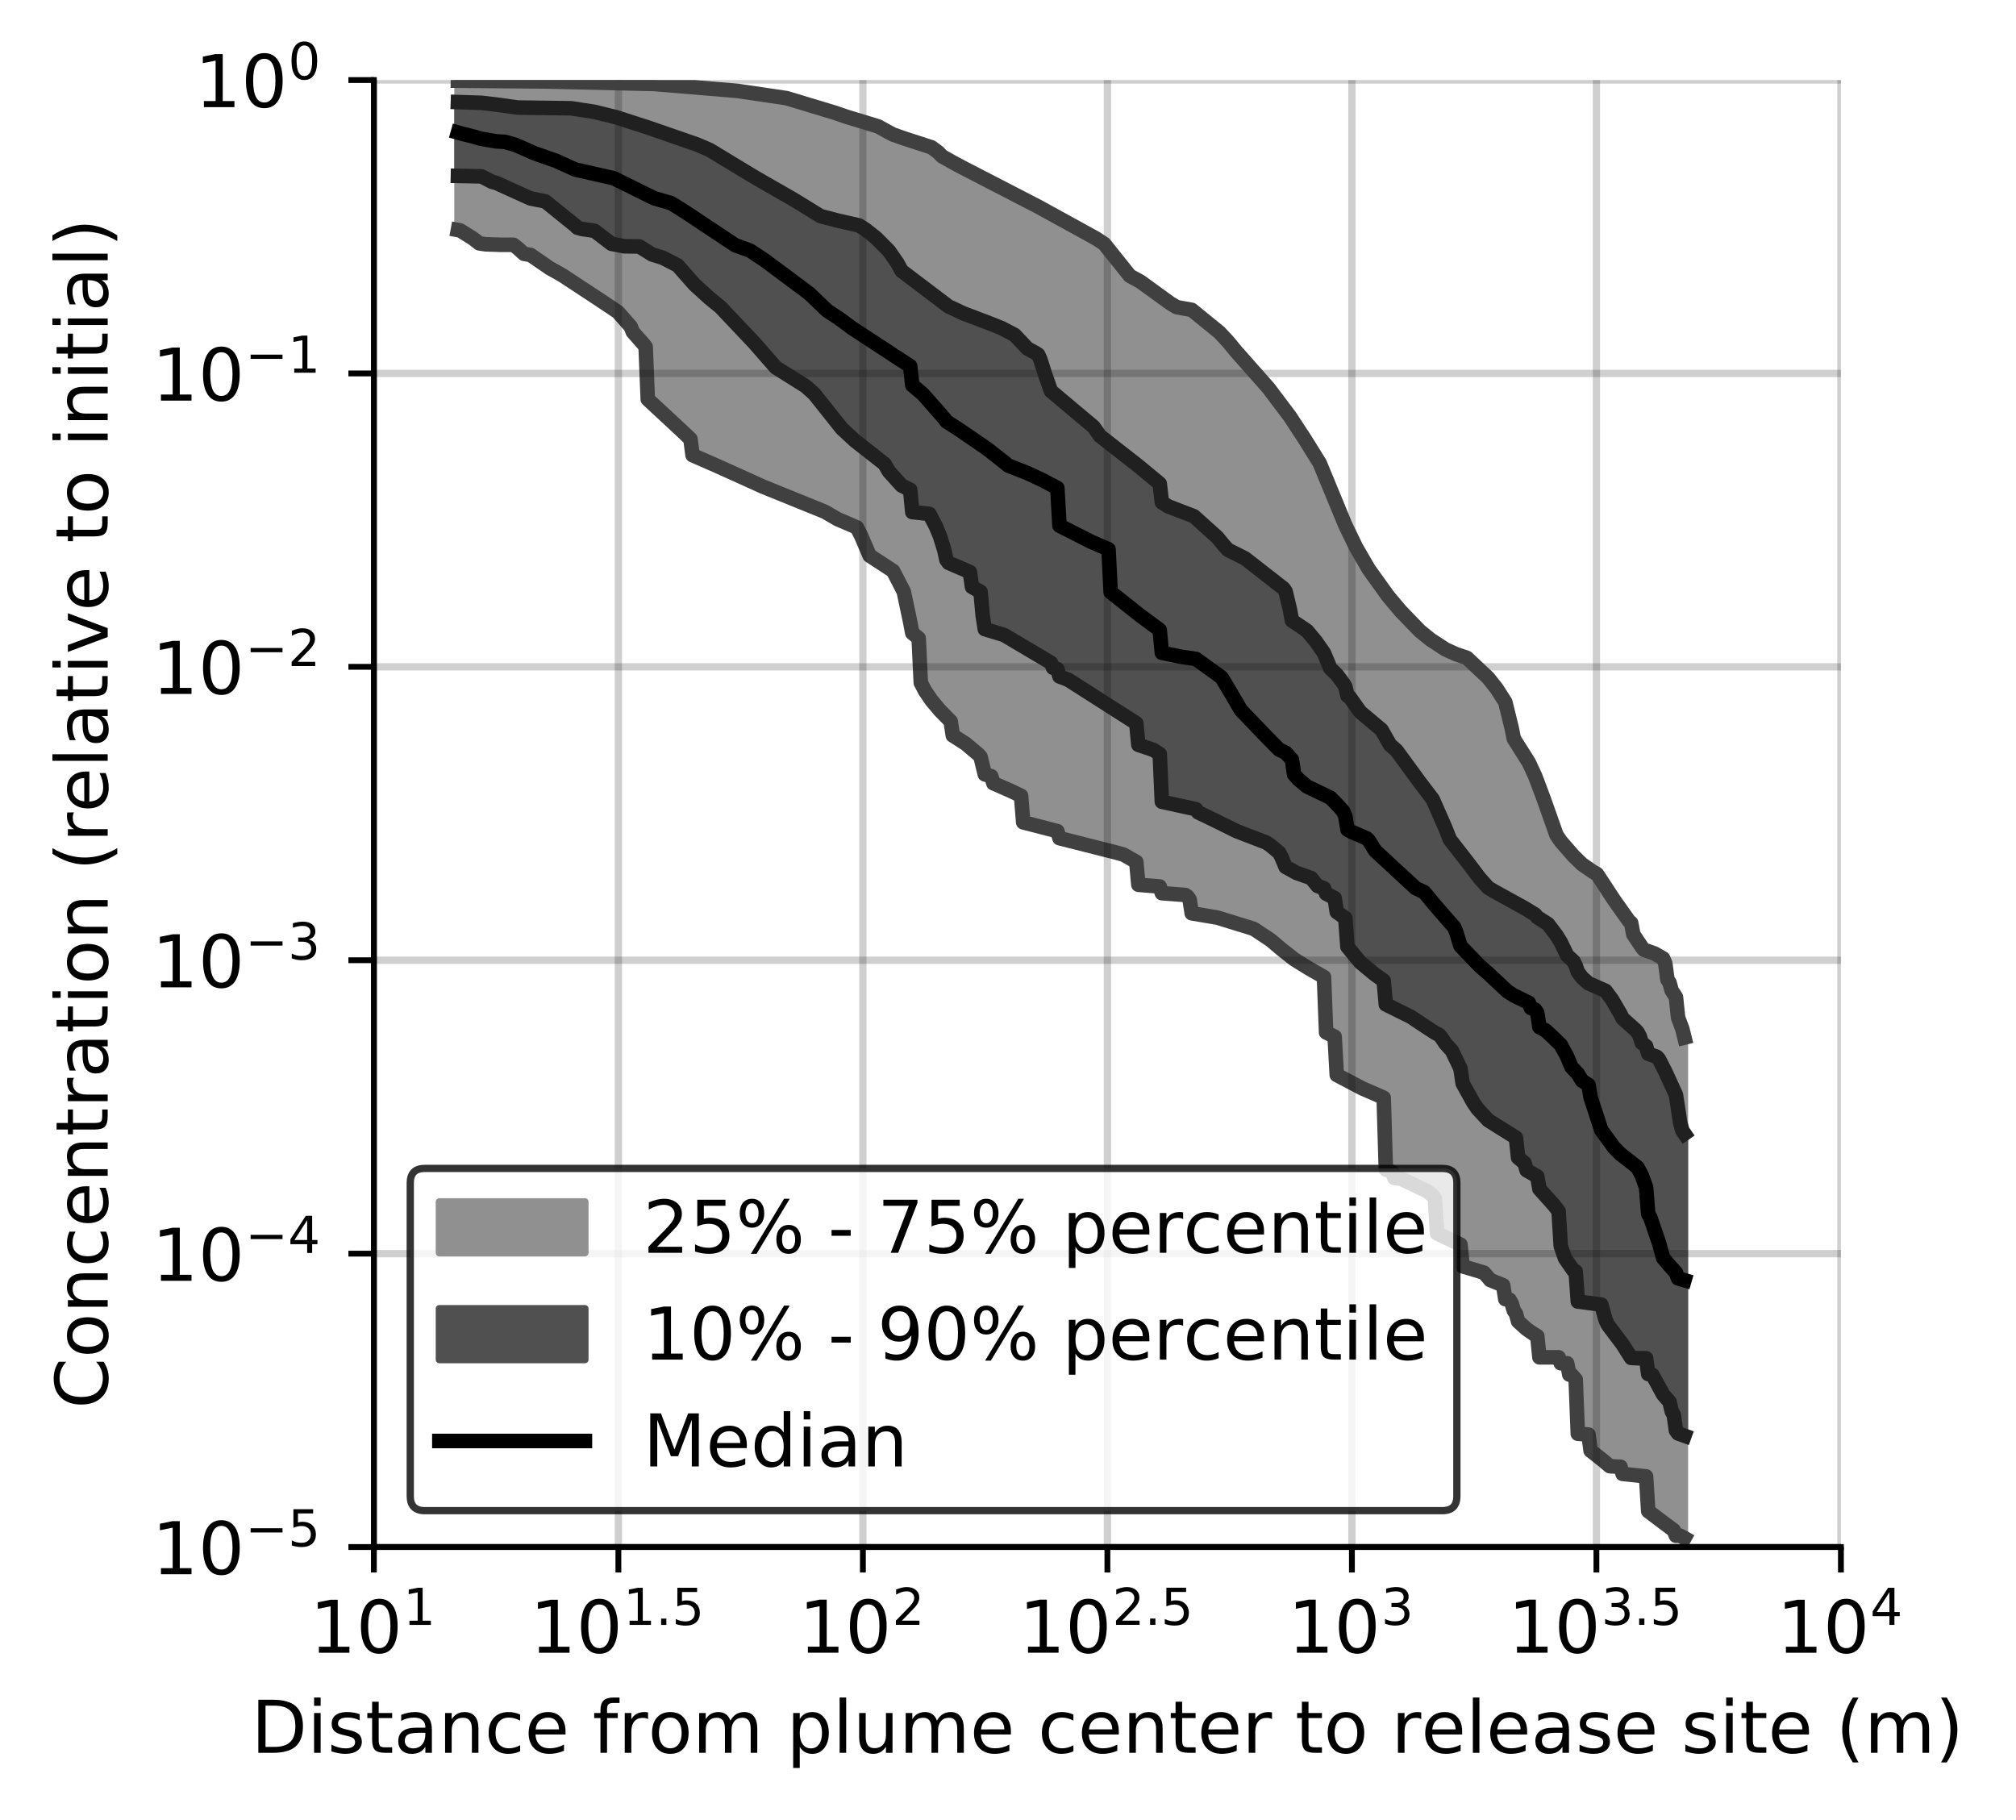 <?xml version="1.0" encoding="utf-8" standalone="no"?>
<!DOCTYPE svg PUBLIC "-//W3C//DTD SVG 1.1//EN"
  "http://www.w3.org/Graphics/SVG/1.1/DTD/svg11.dtd">
<!-- Created with matplotlib (https://matplotlib.org/) -->
<svg height="250.155pt" version="1.1" viewBox="0 0 277.037 250.155" width="277.037pt" xmlns="http://www.w3.org/2000/svg" xmlns:xlink="http://www.w3.org/1999/xlink">
 <defs>
  <style type="text/css">
*{stroke-linecap:butt;stroke-linejoin:round;}
  </style>
 </defs>
 <g id="figure_1">
  <g id="patch_1">
   <path d="M 0 250.155 
L 277.037 250.155 
L 277.037 0 
L 0 0 
z
" style="fill:#ffffff;"/>
  </g>
  <g id="axes_1">
   <g id="patch_2">
    <path d="M 51.378 212.599 
L 252.978 212.599 
L 252.978 10.999 
L 51.378 10.999 
z
" style="fill:#ffffff;"/>
   </g>
   <g id="PolyCollection_1">
    <defs>
     <path d="M 62.929 -239.071 
L 62.929 -218.545 
L 63.222 -218.492 
L 63.515 -218.323 
L 63.808 -218.153 
L 64.101 -217.983 
L 64.394 -217.814 
L 64.687 -217.63 
L 64.98 -217.401 
L 65.274 -217.173 
L 65.567 -216.944 
L 65.86 -216.715 
L 66.153 -216.634 
L 66.446 -216.609 
L 66.739 -216.584 
L 67.032 -216.558 
L 67.326 -216.533 
L 67.619 -216.516 
L 67.912 -216.516 
L 68.205 -216.516 
L 68.498 -216.516 
L 68.791 -216.516 
L 69.084 -216.516 
L 69.377 -216.516 
L 69.671 -216.516 
L 69.964 -216.516 
L 70.257 -216.516 
L 70.55 -216.516 
L 70.843 -216.346 
L 71.136 -216.06 
L 71.429 -215.774 
L 71.722 -215.488 
L 72.016 -215.271 
L 72.309 -215.24 
L 72.602 -215.208 
L 72.895 -215.126 
L 73.188 -214.91 
L 73.481 -214.694 
L 73.774 -214.478 
L 74.068 -214.281 
L 74.361 -214.096 
L 74.654 -213.906 
L 74.947 -213.708 
L 75.24 -213.51 
L 75.533 -213.313 
L 75.826 -213.161 
L 76.119 -213.122 
L 76.413 -212.921 
L 76.706 -212.721 
L 76.999 -212.521 
L 77.292 -212.321 
L 77.585 -212.121 
L 77.878 -211.92 
L 78.171 -211.72 
L 78.465 -211.519 
L 78.758 -211.317 
L 79.051 -211.115 
L 79.344 -210.913 
L 79.637 -210.711 
L 79.93 -210.509 
L 80.223 -210.324 
L 80.516 -210.141 
L 80.81 -209.958 
L 81.103 -209.775 
L 81.396 -209.59 
L 81.689 -209.404 
L 81.982 -209.218 
L 82.275 -209.033 
L 82.568 -208.847 
L 82.861 -208.662 
L 83.155 -208.476 
L 83.448 -208.289 
L 83.741 -208.099 
L 84.034 -207.908 
L 84.327 -207.718 
L 84.62 -207.527 
L 84.913 -207.275 
L 85.207 -206.953 
L 85.5 -206.627 
L 85.793 -206.302 
L 86.086 -205.976 
L 86.379 -205.627 
L 86.672 -205.272 
L 86.965 -204.533 
L 87.258 -204.221 
L 87.552 -203.909 
L 87.845 -203.597 
L 88.138 -203.245 
L 88.431 -202.871 
L 88.724 -202.497 
L 89.017 -195.285 
L 89.31 -195.023 
L 89.604 -194.76 
L 89.897 -194.497 
L 90.19 -194.235 
L 90.483 -193.967 
L 90.776 -193.691 
L 91.069 -193.416 
L 91.362 -193.14 
L 91.655 -192.864 
L 91.949 -192.588 
L 92.242 -192.312 
L 92.535 -192.036 
L 92.828 -191.761 
L 93.121 -191.485 
L 93.414 -191.208 
L 93.707 -190.932 
L 94 -190.656 
L 94.294 -190.379 
L 94.587 -190.103 
L 94.88 -189.827 
L 95.173 -187.602 
L 95.466 -187.483 
L 95.759 -187.363 
L 96.052 -187.244 
L 96.346 -187.124 
L 96.639 -187.005 
L 96.932 -186.886 
L 97.225 -186.766 
L 97.518 -186.647 
L 97.811 -186.527 
L 98.104 -186.408 
L 98.397 -186.288 
L 98.691 -186.062 
L 98.984 -185.925 
L 99.277 -185.823 
L 99.57 -185.717 
L 99.863 -185.6 
L 100.156 -185.456 
L 100.449 -185.312 
L 100.743 -185.168 
L 101.036 -185.025 
L 101.329 -184.881 
L 101.622 -184.737 
L 101.915 -184.593 
L 102.208 -184.447 
L 102.501 -184.302 
L 102.794 -184.156 
L 103.088 -184.009 
L 103.381 -183.863 
L 103.674 -183.746 
L 103.967 -183.629 
L 104.26 -183.513 
L 104.553 -183.396 
L 104.846 -183.28 
L 105.139 -183.165 
L 105.433 -183.049 
L 105.726 -182.934 
L 106.019 -182.819 
L 106.312 -182.704 
L 106.605 -182.589 
L 106.898 -182.473 
L 107.191 -182.358 
L 107.485 -182.243 
L 107.778 -182.128 
L 108.071 -182.013 
L 108.364 -181.897 
L 108.657 -181.782 
L 108.95 -181.667 
L 109.243 -181.552 
L 109.536 -181.439 
L 109.83 -181.326 
L 110.123 -181.213 
L 110.416 -181.1 
L 110.709 -180.988 
L 111.002 -180.876 
L 111.295 -180.765 
L 111.588 -180.653 
L 111.881 -180.542 
L 112.175 -180.43 
L 112.468 -180.319 
L 112.761 -180.247 
L 113.054 -180.019 
L 113.347 -179.83 
L 113.64 -179.641 
L 113.933 -179.452 
L 114.227 -179.256 
L 114.52 -179.054 
L 114.813 -178.93 
L 115.106 -178.81 
L 115.399 -178.689 
L 115.692 -178.569 
L 115.985 -178.441 
L 116.278 -178.314 
L 116.572 -178.187 
L 116.865 -178.059 
L 117.158 -177.932 
L 117.451 -177.805 
L 117.744 -177.678 
L 118.037 -177.204 
L 118.33 -176.541 
L 118.624 -175.878 
L 118.917 -175.19 
L 119.21 -174.497 
L 119.503 -173.803 
L 119.796 -173.605 
L 120.089 -173.43 
L 120.382 -173.251 
L 120.675 -173.069 
L 120.969 -172.883 
L 121.262 -172.689 
L 121.555 -172.487 
L 121.848 -172.271 
L 122.141 -172.012 
L 122.434 -171.829 
L 122.727 -171.696 
L 123.02 -171.136 
L 123.314 -170.577 
L 123.607 -170.017 
L 123.9 -169.504 
L 124.193 -168.866 
L 124.486 -167.599 
L 124.779 -166.192 
L 125.072 -164.712 
L 125.366 -163.165 
L 125.659 -162.893 
L 125.952 -162.591 
L 126.245 -162.444 
L 126.538 -156.334 
L 126.831 -155.699 
L 127.124 -155.205 
L 127.417 -154.722 
L 127.711 -154.295 
L 128.004 -153.911 
L 128.297 -153.526 
L 128.59 -153.176 
L 128.883 -152.846 
L 129.176 -152.516 
L 129.469 -152.193 
L 129.763 -151.898 
L 130.056 -151.603 
L 130.349 -151.308 
L 130.642 -151.023 
L 130.935 -149.084 
L 131.228 -148.911 
L 131.521 -148.734 
L 131.814 -148.55 
L 132.108 -148.364 
L 132.401 -148.163 
L 132.694 -147.959 
L 132.987 -147.734 
L 133.28 -147.505 
L 133.573 -147.274 
L 133.866 -147.027 
L 134.159 -146.764 
L 134.453 -146.478 
L 134.746 -146.145 
L 135.039 -144.662 
L 135.332 -143.741 
L 135.625 -143.658 
L 135.918 -143.575 
L 136.211 -143.492 
L 136.505 -142.525 
L 136.798 -142.409 
L 137.091 -142.286 
L 137.384 -142.163 
L 137.677 -142.033 
L 137.97 -141.903 
L 138.263 -141.768 
L 138.556 -141.632 
L 138.85 -141.494 
L 139.143 -141.353 
L 139.436 -141.212 
L 139.729 -141.073 
L 140.022 -140.937 
L 140.315 -140.798 
L 140.608 -137.151 
L 140.901 -137.067 
L 141.195 -136.988 
L 141.488 -136.909 
L 141.781 -136.833 
L 142.074 -136.757 
L 142.367 -136.683 
L 142.66 -136.61 
L 142.953 -136.537 
L 143.247 -136.463 
L 143.54 -136.389 
L 143.833 -136.315 
L 144.126 -136.241 
L 144.419 -136.166 
L 144.712 -136.09 
L 145.005 -136.013 
L 145.298 -135.938 
L 145.592 -134.969 
L 145.885 -134.892 
L 146.178 -134.813 
L 146.471 -134.733 
L 146.764 -134.651 
L 147.057 -134.569 
L 147.35 -134.486 
L 147.644 -134.402 
L 147.937 -134.317 
L 148.23 -134.231 
L 148.523 -134.145 
L 148.816 -134.057 
L 149.109 -133.968 
L 149.402 -133.878 
L 149.695 -133.788 
L 149.989 -133.702 
L 150.282 -133.642 
L 150.575 -133.582 
L 150.868 -133.521 
L 151.161 -133.461 
L 151.454 -133.401 
L 151.747 -133.341 
L 152.04 -133.281 
L 152.334 -133.221 
L 152.627 -133.161 
L 152.92 -133.101 
L 153.213 -133.041 
L 153.506 -132.981 
L 153.799 -132.921 
L 154.092 -132.861 
L 154.386 -132.718 
L 154.679 -132.551 
L 154.972 -132.385 
L 155.265 -132.218 
L 155.558 -132.051 
L 155.851 -131.885 
L 156.144 -131.718 
L 156.437 -128.57 
L 156.731 -128.552 
L 157.024 -128.535 
L 157.317 -128.517 
L 157.61 -128.493 
L 157.903 -128.469 
L 158.196 -128.446 
L 158.489 -128.418 
L 158.783 -128.389 
L 159.076 -128.36 
L 159.369 -128.327 
L 159.662 -127.411 
L 159.955 -127.386 
L 160.248 -127.362 
L 160.541 -127.337 
L 160.834 -127.312 
L 161.128 -127.289 
L 161.421 -127.266 
L 161.714 -127.245 
L 162.007 -127.223 
L 162.3 -127.201 
L 162.593 -127.183 
L 162.886 -127.165 
L 163.179 -126.966 
L 163.473 -126.557 
L 163.766 -124.649 
L 164.059 -124.607 
L 164.352 -124.564 
L 164.645 -124.521 
L 164.938 -124.477 
L 165.231 -124.432 
L 165.525 -124.388 
L 165.818 -124.344 
L 166.111 -124.3 
L 166.404 -124.25 
L 166.697 -124.2 
L 166.99 -124.157 
L 167.283 -124.056 
L 167.576 -123.971 
L 167.87 -123.884 
L 168.163 -123.797 
L 168.456 -123.71 
L 168.749 -123.622 
L 169.042 -123.536 
L 169.335 -123.451 
L 169.628 -123.365 
L 169.922 -123.279 
L 170.215 -123.193 
L 170.508 -123.113 
L 170.801 -123.033 
L 171.094 -122.953 
L 171.387 -122.873 
L 171.68 -122.799 
L 171.973 -122.709 
L 172.267 -122.521 
L 172.56 -122.341 
L 172.853 -122.157 
L 173.146 -121.968 
L 173.439 -121.769 
L 173.732 -121.567 
L 174.025 -121.367 
L 174.318 -121.173 
L 174.612 -120.965 
L 174.905 -120.742 
L 175.198 -120.503 
L 175.491 -120.241 
L 175.784 -119.981 
L 176.077 -119.724 
L 176.37 -119.47 
L 176.664 -119.225 
L 176.957 -118.986 
L 177.25 -118.761 
L 177.543 -118.545 
L 177.836 -118.336 
L 178.129 -118.138 
L 178.422 -117.944 
L 178.715 -117.756 
L 179.009 -117.575 
L 179.302 -117.397 
L 179.595 -117.229 
L 179.888 -117.062 
L 180.181 -116.899 
L 180.474 -116.735 
L 180.767 -116.57 
L 181.06 -116.403 
L 181.354 -116.234 
L 181.647 -116.064 
L 181.94 -115.892 
L 182.233 -108.278 
L 182.526 -108.138 
L 182.819 -107.992 
L 183.112 -107.845 
L 183.406 -107.693 
L 183.699 -102.428 
L 183.992 -102.267 
L 184.285 -102.109 
L 184.578 -101.952 
L 184.871 -101.796 
L 185.164 -101.64 
L 185.457 -101.484 
L 185.751 -101.326 
L 186.044 -101.169 
L 186.337 -101.012 
L 186.63 -100.855 
L 186.923 -100.698 
L 187.216 -100.582 
L 187.509 -100.466 
L 187.803 -100.347 
L 188.096 -100.224 
L 188.389 -100.098 
L 188.682 -99.971 
L 188.975 -99.841 
L 189.268 -99.709 
L 189.561 -99.574 
L 189.854 -99.434 
L 190.148 -99.292 
L 190.441 -89.44 
L 190.734 -89.32 
L 191.027 -89.205 
L 191.32 -89.092 
L 191.613 -88.28 
L 191.906 -88.278 
L 192.199 -88.276 
L 192.493 -88.184 
L 192.786 -88.055 
L 193.079 -87.927 
L 193.372 -87.802 
L 193.665 -87.678 
L 193.958 -87.552 
L 194.251 -87.424 
L 194.545 -87.293 
L 194.838 -87.155 
L 195.131 -87.009 
L 195.424 -86.855 
L 195.717 -86.69 
L 196.01 -86.514 
L 196.303 -86.323 
L 196.596 -86.113 
L 196.89 -85.856 
L 197.183 -85.465 
L 197.476 -80.673 
L 197.769 -80.524 
L 198.062 -80.377 
L 198.355 -80.232 
L 198.648 -80.087 
L 198.942 -79.943 
L 199.235 -79.799 
L 199.528 -79.656 
L 199.821 -79.512 
L 200.114 -79.377 
L 200.407 -79.249 
L 200.7 -79.12 
L 200.993 -76.137 
L 201.287 -76.05 
L 201.58 -75.963 
L 201.873 -75.876 
L 202.166 -75.789 
L 202.459 -75.701 
L 202.752 -75.613 
L 203.045 -75.526 
L 203.338 -75.438 
L 203.632 -75.35 
L 203.925 -75.263 
L 204.218 -74.883 
L 204.511 -74.376 
L 204.804 -74.24 
L 205.097 -74.11 
L 205.39 -73.978 
L 205.684 -73.848 
L 205.977 -73.719 
L 206.27 -73.616 
L 206.563 -73.532 
L 206.856 -71.621 
L 207.149 -71.577 
L 207.442 -71.542 
L 207.735 -71.033 
L 208.029 -70.05 
L 208.322 -69.631 
L 208.615 -68.567 
L 208.908 -68.268 
L 209.201 -67.947 
L 209.494 -67.695 
L 209.787 -67.511 
L 210.08 -67.267 
L 210.374 -67.084 
L 210.667 -66.903 
L 210.96 -66.723 
L 211.253 -66.544 
L 211.546 -63.629 
L 211.839 -63.629 
L 212.132 -63.629 
L 212.426 -63.629 
L 212.719 -63.629 
L 213.012 -63.629 
L 213.305 -63.629 
L 213.598 -63.629 
L 213.891 -63.629 
L 214.184 -63.629 
L 214.477 -62.815 
L 214.771 -62.815 
L 215.064 -62.815 
L 215.357 -62.815 
L 215.65 -61.26 
L 215.943 -61.26 
L 216.236 -60.967 
L 216.529 -60.594 
L 216.823 -53.125 
L 217.116 -53.104 
L 217.409 -53.083 
L 217.702 -53.062 
L 217.995 -53.04 
L 218.288 -53.018 
L 218.581 -50.801 
L 218.874 -50.591 
L 219.168 -50.375 
L 219.461 -50.155 
L 219.754 -49.927 
L 220.047 -49.682 
L 220.34 -49.416 
L 220.633 -49.126 
L 220.926 -48.806 
L 221.219 -48.667 
L 221.513 -48.629 
L 221.806 -48.599 
L 222.099 -48.599 
L 222.392 -48.599 
L 222.685 -48.599 
L 222.978 -47.608 
L 223.271 -47.577 
L 223.565 -47.546 
L 223.858 -47.515 
L 224.151 -47.482 
L 224.444 -47.449 
L 224.737 -47.417 
L 225.03 -47.383 
L 225.323 -47.35 
L 225.616 -47.32 
L 225.91 -47.292 
L 226.203 -47.265 
L 226.496 -42.495 
L 226.789 -42.256 
L 227.082 -42.029 
L 227.375 -41.809 
L 227.668 -41.593 
L 227.962 -41.381 
L 228.255 -41.165 
L 228.548 -40.945 
L 228.841 -40.723 
L 229.134 -40.497 
L 229.427 -40.268 
L 229.72 -40.058 
L 230.013 -39.852 
L 230.307 -39.112 
L 230.6 -39.112 
L 230.893 -39.112 
L 231.186 -38.994 
L 231.479 -38.788 
L 231.479 -107.565 
L 231.479 -107.565 
L 231.186 -108.754 
L 230.893 -109.624 
L 230.6 -110.311 
L 230.307 -113.132 
L 230.013 -113.627 
L 229.72 -114.036 
L 229.427 -115.101 
L 229.134 -115.548 
L 228.841 -117.754 
L 228.548 -118.446 
L 228.255 -118.631 
L 227.962 -118.8 
L 227.668 -118.963 
L 227.375 -119.119 
L 227.082 -119.267 
L 226.789 -119.379 
L 226.496 -119.468 
L 226.203 -119.555 
L 225.91 -119.638 
L 225.616 -119.997 
L 225.323 -120.41 
L 225.03 -120.838 
L 224.737 -121.285 
L 224.444 -121.757 
L 224.151 -123.328 
L 223.858 -123.574 
L 223.565 -123.82 
L 223.271 -124.185 
L 222.978 -124.678 
L 222.685 -125.148 
L 222.392 -125.598 
L 222.099 -126.033 
L 221.806 -126.464 
L 221.513 -126.895 
L 221.219 -127.324 
L 220.926 -127.764 
L 220.633 -128.209 
L 220.34 -128.658 
L 220.047 -129.109 
L 219.754 -129.565 
L 219.461 -130.037 
L 219.168 -130.207 
L 218.874 -130.371 
L 218.581 -130.542 
L 218.288 -130.734 
L 217.995 -130.932 
L 217.702 -131.158 
L 217.409 -131.386 
L 217.116 -131.65 
L 216.823 -131.919 
L 216.529 -132.214 
L 216.236 -132.523 
L 215.943 -132.835 
L 215.65 -133.15 
L 215.357 -133.48 
L 215.064 -133.833 
L 214.771 -134.181 
L 214.477 -134.548 
L 214.184 -134.922 
L 213.891 -135.404 
L 213.598 -136.173 
L 213.305 -136.966 
L 213.012 -137.784 
L 212.719 -138.628 
L 212.426 -139.515 
L 212.132 -140.38 
L 211.839 -141.215 
L 211.546 -142.024 
L 211.253 -142.785 
L 210.96 -143.501 
L 210.667 -144.175 
L 210.374 -144.81 
L 210.08 -145.389 
L 209.787 -145.938 
L 209.494 -146.457 
L 209.201 -146.94 
L 208.908 -147.375 
L 208.615 -147.793 
L 208.322 -148.189 
L 208.029 -148.636 
L 207.735 -150.107 
L 207.442 -151.412 
L 207.149 -152.597 
L 206.856 -153.675 
L 206.563 -154.184 
L 206.27 -154.643 
L 205.977 -155.084 
L 205.684 -155.502 
L 205.39 -155.91 
L 205.097 -156.297 
L 204.804 -156.651 
L 204.511 -156.993 
L 204.218 -157.32 
L 203.925 -157.614 
L 203.632 -157.9 
L 203.338 -158.183 
L 203.045 -158.446 
L 202.752 -158.706 
L 202.459 -158.965 
L 202.166 -159.225 
L 201.873 -159.489 
L 201.58 -159.753 
L 201.287 -159.935 
L 200.993 -159.988 
L 200.7 -160.065 
L 200.407 -160.144 
L 200.114 -160.249 
L 199.821 -160.356 
L 199.528 -160.483 
L 199.235 -160.612 
L 198.942 -160.757 
L 198.648 -160.909 
L 198.355 -161.077 
L 198.062 -161.258 
L 197.769 -161.441 
L 197.476 -161.638 
L 197.183 -161.835 
L 196.89 -162.041 
L 196.596 -162.25 
L 196.303 -162.466 
L 196.01 -162.695 
L 195.717 -162.923 
L 195.424 -163.178 
L 195.131 -163.437 
L 194.838 -163.706 
L 194.545 -164.001 
L 194.251 -164.296 
L 193.958 -164.6 
L 193.665 -164.908 
L 193.372 -165.216 
L 193.079 -165.53 
L 192.786 -165.844 
L 192.493 -166.161 
L 192.199 -166.491 
L 191.906 -166.821 
L 191.613 -167.16 
L 191.32 -167.52 
L 191.027 -167.88 
L 190.734 -168.251 
L 190.441 -168.64 
L 190.148 -169.029 
L 189.854 -169.425 
L 189.561 -169.833 
L 189.268 -170.241 
L 188.975 -170.653 
L 188.682 -171.075 
L 188.389 -171.499 
L 188.096 -171.929 
L 187.803 -172.403 
L 187.509 -172.876 
L 187.216 -173.35 
L 186.923 -173.886 
L 186.63 -174.424 
L 186.337 -174.962 
L 186.044 -175.541 
L 185.751 -176.133 
L 185.457 -176.725 
L 185.164 -177.345 
L 184.871 -177.987 
L 184.578 -178.629 
L 184.285 -179.285 
L 183.992 -179.972 
L 183.699 -180.659 
L 183.406 -181.351 
L 183.112 -182.077 
L 182.819 -182.803 
L 182.526 -183.529 
L 182.233 -184.275 
L 181.94 -185.023 
L 181.647 -185.77 
L 181.354 -186.504 
L 181.06 -186.969 
L 180.767 -187.434 
L 180.474 -187.895 
L 180.181 -188.365 
L 179.888 -188.85 
L 179.595 -189.331 
L 179.302 -189.806 
L 179.009 -190.28 
L 178.715 -190.753 
L 178.422 -191.217 
L 178.129 -191.653 
L 177.836 -192.086 
L 177.543 -192.512 
L 177.25 -192.936 
L 176.957 -193.361 
L 176.664 -193.784 
L 176.37 -194.205 
L 176.077 -194.593 
L 175.784 -194.965 
L 175.491 -195.336 
L 175.198 -195.708 
L 174.905 -196.08 
L 174.612 -196.452 
L 174.318 -196.824 
L 174.025 -197.197 
L 173.732 -197.535 
L 173.439 -197.867 
L 173.146 -198.199 
L 172.853 -198.529 
L 172.56 -198.856 
L 172.267 -199.184 
L 171.973 -199.509 
L 171.68 -199.828 
L 171.387 -200.148 
L 171.094 -200.489 
L 170.801 -200.818 
L 170.508 -201.146 
L 170.215 -201.475 
L 169.922 -201.795 
L 169.628 -202.111 
L 169.335 -202.57 
L 169.042 -202.82 
L 168.749 -203.212 
L 168.456 -203.604 
L 168.163 -203.91 
L 167.87 -204.193 
L 167.576 -204.476 
L 167.283 -204.737 
L 166.99 -204.995 
L 166.697 -205.253 
L 166.404 -205.498 
L 166.111 -205.737 
L 165.818 -205.975 
L 165.525 -206.211 
L 165.231 -206.438 
L 164.938 -206.664 
L 164.645 -206.892 
L 164.352 -207.12 
L 164.059 -207.348 
L 163.766 -207.575 
L 163.473 -207.722 
L 163.179 -207.719 
L 162.886 -207.752 
L 162.593 -207.799 
L 162.3 -207.847 
L 162.007 -207.894 
L 161.714 -207.941 
L 161.421 -208.083 
L 161.128 -208.275 
L 160.834 -208.466 
L 160.541 -208.657 
L 160.248 -208.85 
L 159.955 -209.042 
L 159.662 -209.272 
L 159.369 -209.505 
L 159.076 -209.738 
L 158.783 -209.971 
L 158.489 -210.205 
L 158.196 -210.438 
L 157.903 -210.646 
L 157.61 -210.845 
L 157.317 -211.043 
L 157.024 -211.242 
L 156.731 -211.44 
L 156.437 -211.638 
L 156.144 -211.825 
L 155.851 -211.965 
L 155.558 -212.105 
L 155.265 -212.244 
L 154.972 -212.518 
L 154.679 -213.005 
L 154.386 -213.369 
L 154.092 -213.732 
L 153.799 -214.095 
L 153.506 -214.459 
L 153.213 -214.822 
L 152.92 -215.185 
L 152.627 -215.549 
L 152.334 -215.912 
L 152.04 -216.275 
L 151.747 -216.639 
L 151.454 -216.879 
L 151.161 -217.056 
L 150.868 -217.233 
L 150.575 -217.409 
L 150.282 -217.586 
L 149.989 -217.757 
L 149.695 -217.922 
L 149.402 -218.087 
L 149.109 -218.252 
L 148.816 -218.417 
L 148.523 -218.582 
L 148.23 -218.745 
L 147.937 -218.905 
L 147.644 -219.064 
L 147.35 -219.224 
L 147.057 -219.383 
L 146.764 -219.543 
L 146.471 -219.702 
L 146.178 -219.862 
L 145.885 -220.021 
L 145.592 -220.181 
L 145.298 -220.34 
L 145.005 -220.5 
L 144.712 -220.659 
L 144.419 -220.819 
L 144.126 -220.978 
L 143.833 -221.134 
L 143.54 -221.29 
L 143.247 -221.447 
L 142.953 -221.604 
L 142.66 -221.76 
L 142.367 -221.917 
L 142.074 -222.074 
L 141.781 -222.231 
L 141.488 -222.388 
L 141.195 -222.545 
L 140.901 -222.702 
L 140.608 -222.858 
L 140.315 -223.015 
L 140.022 -223.172 
L 139.729 -223.329 
L 139.436 -223.486 
L 139.143 -223.643 
L 138.85 -223.799 
L 138.556 -223.956 
L 138.263 -224.106 
L 137.97 -224.254 
L 137.677 -224.402 
L 137.384 -224.55 
L 137.091 -224.697 
L 136.798 -224.845 
L 136.505 -224.993 
L 136.211 -225.141 
L 135.918 -225.289 
L 135.625 -225.437 
L 135.332 -225.585 
L 135.039 -225.733 
L 134.746 -225.88 
L 134.453 -226.028 
L 134.159 -226.176 
L 133.866 -226.324 
L 133.573 -226.472 
L 133.28 -226.62 
L 132.987 -226.768 
L 132.694 -226.916 
L 132.401 -227.064 
L 132.108 -227.212 
L 131.814 -227.36 
L 131.521 -227.508 
L 131.228 -227.657 
L 130.935 -227.846 
L 130.642 -228.046 
L 130.349 -228.236 
L 130.056 -228.38 
L 129.763 -228.524 
L 129.469 -228.669 
L 129.176 -228.924 
L 128.883 -229.265 
L 128.59 -229.503 
L 128.297 -229.715 
L 128.004 -229.91 
L 127.711 -230.059 
L 127.417 -230.161 
L 127.124 -230.263 
L 126.831 -230.365 
L 126.538 -230.45 
L 126.245 -230.535 
L 125.952 -230.62 
L 125.659 -230.707 
L 125.366 -230.795 
L 125.072 -230.884 
L 124.779 -230.973 
L 124.486 -231.062 
L 124.193 -231.15 
L 123.9 -231.267 
L 123.607 -231.398 
L 123.314 -231.504 
L 123.02 -231.585 
L 122.727 -231.666 
L 122.434 -231.791 
L 122.141 -231.974 
L 121.848 -232.157 
L 121.555 -232.341 
L 121.262 -232.498 
L 120.969 -232.641 
L 120.675 -232.783 
L 120.382 -232.926 
L 120.089 -233.058 
L 119.796 -233.14 
L 119.503 -233.222 
L 119.21 -233.304 
L 118.917 -233.386 
L 118.624 -233.468 
L 118.33 -233.551 
L 118.037 -233.633 
L 117.744 -233.715 
L 117.451 -233.797 
L 117.158 -233.879 
L 116.865 -233.961 
L 116.572 -234.043 
L 116.278 -234.125 
L 115.985 -234.207 
L 115.692 -234.289 
L 115.399 -234.39 
L 115.106 -234.512 
L 114.813 -234.633 
L 114.52 -234.755 
L 114.227 -234.869 
L 113.933 -234.968 
L 113.64 -235.064 
L 113.347 -235.149 
L 113.054 -235.233 
L 112.761 -235.318 
L 112.468 -235.403 
L 112.175 -235.487 
L 111.881 -235.572 
L 111.588 -235.656 
L 111.295 -235.741 
L 111.002 -235.826 
L 110.709 -235.91 
L 110.416 -235.995 
L 110.123 -236.08 
L 109.83 -236.164 
L 109.536 -236.249 
L 109.243 -236.333 
L 108.95 -236.418 
L 108.657 -236.503 
L 108.364 -236.587 
L 108.071 -236.672 
L 107.778 -236.756 
L 107.485 -236.809 
L 107.191 -236.851 
L 106.898 -236.893 
L 106.605 -236.934 
L 106.312 -236.976 
L 106.019 -237.018 
L 105.726 -237.059 
L 105.433 -237.101 
L 105.139 -237.142 
L 104.846 -237.184 
L 104.553 -237.226 
L 104.26 -237.267 
L 103.967 -237.309 
L 103.674 -237.351 
L 103.381 -237.392 
L 103.088 -237.432 
L 102.794 -237.472 
L 102.501 -237.511 
L 102.208 -237.55 
L 101.915 -237.588 
L 101.622 -237.627 
L 101.329 -237.666 
L 101.036 -237.704 
L 100.743 -237.743 
L 100.449 -237.782 
L 100.156 -237.82 
L 99.863 -237.859 
L 99.57 -237.895 
L 99.277 -237.917 
L 98.984 -237.939 
L 98.691 -237.961 
L 98.397 -237.983 
L 98.104 -238.005 
L 97.811 -238.027 
L 97.518 -238.049 
L 97.225 -238.071 
L 96.932 -238.093 
L 96.639 -238.115 
L 96.346 -238.137 
L 96.052 -238.159 
L 95.759 -238.181 
L 95.466 -238.203 
L 95.173 -238.226 
L 94.88 -238.248 
L 94.587 -238.269 
L 94.294 -238.291 
L 94 -238.313 
L 93.707 -238.334 
L 93.414 -238.356 
L 93.121 -238.378 
L 92.828 -238.4 
L 92.535 -238.421 
L 92.242 -238.443 
L 91.949 -238.465 
L 91.655 -238.486 
L 91.362 -238.508 
L 91.069 -238.53 
L 90.776 -238.552 
L 90.483 -238.573 
L 90.19 -238.595 
L 89.897 -238.617 
L 89.604 -238.638 
L 89.31 -238.66 
L 89.017 -238.682 
L 88.724 -238.704 
L 88.431 -238.725 
L 88.138 -238.739 
L 87.845 -238.744 
L 87.552 -238.75 
L 87.258 -238.755 
L 86.965 -238.76 
L 86.672 -238.766 
L 86.379 -238.771 
L 86.086 -238.776 
L 85.793 -238.782 
L 85.5 -238.787 
L 85.207 -238.792 
L 84.913 -238.798 
L 84.62 -238.803 
L 84.327 -238.808 
L 84.034 -238.814 
L 83.741 -238.819 
L 83.448 -238.824 
L 83.155 -238.83 
L 82.861 -238.835 
L 82.568 -238.84 
L 82.275 -238.846 
L 81.982 -238.851 
L 81.689 -238.856 
L 81.396 -238.861 
L 81.103 -238.866 
L 80.81 -238.871 
L 80.516 -238.876 
L 80.223 -238.88 
L 79.93 -238.885 
L 79.637 -238.89 
L 79.344 -238.895 
L 79.051 -238.899 
L 78.758 -238.904 
L 78.465 -238.909 
L 78.171 -238.913 
L 77.878 -238.918 
L 77.585 -238.923 
L 77.292 -238.928 
L 76.999 -238.932 
L 76.706 -238.937 
L 76.413 -238.942 
L 76.119 -238.947 
L 75.826 -238.951 
L 75.533 -238.956 
L 75.24 -238.961 
L 74.947 -238.966 
L 74.654 -238.97 
L 74.361 -238.975 
L 74.068 -238.98 
L 73.774 -238.985 
L 73.481 -238.989 
L 73.188 -238.994 
L 72.895 -238.999 
L 72.602 -239.003 
L 72.309 -239.008 
L 72.016 -239.013 
L 71.722 -239.018 
L 71.429 -239.022 
L 71.136 -239.027 
L 70.843 -239.032 
L 70.55 -239.037 
L 70.257 -239.041 
L 69.964 -239.046 
L 69.671 -239.051 
L 69.377 -239.056 
L 69.084 -239.06 
L 68.791 -239.065 
L 68.498 -239.07 
L 68.205 -239.071 
L 67.912 -239.071 
L 67.619 -239.071 
L 67.326 -239.071 
L 67.032 -239.071 
L 66.739 -239.071 
L 66.446 -239.071 
L 66.153 -239.071 
L 65.86 -239.071 
L 65.567 -239.071 
L 65.274 -239.071 
L 64.98 -239.071 
L 64.687 -239.071 
L 64.394 -239.071 
L 64.101 -239.071 
L 63.808 -239.071 
L 63.515 -239.071 
L 63.222 -239.071 
L 62.929 -239.071 
z
" id="m4525d003d0" style="stroke:#909090;"/>
    </defs>
    <g clip-path="url(#pdf572178c3)">
     <use style="fill:#909090;stroke:#909090;" x="0" xlink:href="#m4525d003d0" y="250.155"/>
    </g>
   </g>
   <g id="PolyCollection_2">
    <defs>
     <path d="M 62.929 -236.13 
L 62.929 -225.983 
L 63.222 -225.983 
L 63.515 -225.983 
L 63.808 -225.983 
L 64.101 -225.983 
L 64.394 -225.983 
L 64.687 -225.983 
L 64.98 -225.983 
L 65.274 -225.983 
L 65.567 -225.983 
L 65.86 -225.955 
L 66.153 -225.92 
L 66.446 -225.804 
L 66.739 -225.625 
L 67.032 -225.445 
L 67.326 -225.269 
L 67.619 -225.168 
L 67.912 -225.12 
L 68.205 -225.013 
L 68.498 -224.873 
L 68.791 -224.733 
L 69.084 -224.592 
L 69.377 -224.452 
L 69.671 -224.312 
L 69.964 -224.172 
L 70.257 -224.032 
L 70.55 -223.892 
L 70.843 -223.752 
L 71.136 -223.612 
L 71.429 -223.448 
L 71.722 -223.274 
L 72.016 -223.122 
L 72.309 -222.983 
L 72.602 -222.935 
L 72.895 -222.888 
L 73.188 -222.842 
L 73.481 -222.796 
L 73.774 -222.75 
L 74.068 -222.703 
L 74.361 -222.657 
L 74.654 -222.611 
L 74.947 -222.474 
L 75.24 -222.245 
L 75.533 -222.016 
L 75.826 -221.787 
L 76.119 -221.558 
L 76.413 -221.33 
L 76.706 -221.101 
L 76.999 -220.872 
L 77.292 -220.643 
L 77.585 -220.414 
L 77.878 -220.185 
L 78.171 -219.956 
L 78.465 -219.727 
L 78.758 -219.449 
L 79.051 -219.159 
L 79.344 -218.87 
L 79.637 -218.738 
L 79.93 -218.696 
L 80.223 -218.655 
L 80.516 -218.613 
L 80.81 -218.572 
L 81.103 -218.53 
L 81.396 -218.489 
L 81.689 -218.438 
L 81.982 -218.2 
L 82.275 -217.961 
L 82.568 -217.723 
L 82.861 -217.484 
L 83.155 -217.245 
L 83.448 -217.038 
L 83.741 -216.841 
L 84.034 -216.65 
L 84.327 -216.579 
L 84.62 -216.495 
L 84.913 -216.411 
L 85.207 -216.36 
L 85.5 -216.316 
L 85.793 -216.31 
L 86.086 -216.31 
L 86.379 -216.31 
L 86.672 -216.31 
L 86.965 -216.31 
L 87.258 -216.31 
L 87.552 -216.31 
L 87.845 -216.287 
L 88.138 -216.087 
L 88.431 -215.888 
L 88.724 -215.688 
L 89.017 -215.488 
L 89.31 -215.272 
L 89.604 -215.193 
L 89.897 -215.114 
L 90.19 -215.035 
L 90.483 -214.956 
L 90.776 -214.877 
L 91.069 -214.737 
L 91.362 -214.556 
L 91.655 -214.422 
L 91.949 -214.287 
L 92.242 -214.153 
L 92.535 -214.018 
L 92.828 -213.873 
L 93.121 -213.679 
L 93.414 -213.327 
L 93.707 -212.974 
L 94 -212.622 
L 94.294 -212.269 
L 94.587 -211.917 
L 94.88 -211.582 
L 95.173 -211.303 
L 95.466 -211.024 
L 95.759 -210.745 
L 96.052 -210.466 
L 96.346 -210.184 
L 96.639 -209.891 
L 96.932 -209.598 
L 97.225 -209.372 
L 97.518 -209.16 
L 97.811 -208.947 
L 98.104 -208.735 
L 98.397 -208.522 
L 98.691 -208.273 
L 98.984 -207.971 
L 99.277 -207.67 
L 99.57 -207.368 
L 99.863 -207.067 
L 100.156 -206.765 
L 100.449 -206.462 
L 100.743 -206.155 
L 101.036 -205.848 
L 101.329 -205.54 
L 101.622 -205.233 
L 101.915 -204.926 
L 102.208 -204.613 
L 102.501 -204.292 
L 102.794 -204.037 
L 103.088 -203.718 
L 103.381 -203.365 
L 103.674 -203.013 
L 103.967 -202.661 
L 104.26 -202.308 
L 104.553 -201.956 
L 104.846 -201.604 
L 105.139 -201.251 
L 105.433 -200.899 
L 105.726 -200.538 
L 106.019 -200.212 
L 106.312 -199.924 
L 106.605 -199.659 
L 106.898 -199.484 
L 107.191 -199.308 
L 107.485 -199.133 
L 107.778 -198.958 
L 108.071 -198.785 
L 108.364 -198.616 
L 108.657 -198.447 
L 108.95 -198.277 
L 109.243 -198.108 
L 109.536 -197.939 
L 109.83 -197.769 
L 110.123 -197.543 
L 110.416 -197.314 
L 110.709 -197.085 
L 111.002 -196.855 
L 111.295 -196.618 
L 111.588 -196.379 
L 111.881 -196.037 
L 112.175 -195.658 
L 112.468 -195.28 
L 112.761 -194.901 
L 113.054 -194.522 
L 113.347 -194.143 
L 113.64 -193.764 
L 113.933 -193.362 
L 114.227 -192.953 
L 114.52 -192.545 
L 114.813 -192.136 
L 115.106 -191.82 
L 115.399 -191.547 
L 115.692 -191.252 
L 115.985 -190.958 
L 116.278 -190.663 
L 116.572 -190.368 
L 116.865 -190.073 
L 117.158 -189.843 
L 117.451 -189.622 
L 117.744 -189.402 
L 118.037 -189.182 
L 118.33 -188.961 
L 118.624 -188.741 
L 118.917 -188.521 
L 119.21 -188.3 
L 119.503 -188.081 
L 119.796 -187.864 
L 120.089 -187.647 
L 120.382 -187.43 
L 120.675 -187.213 
L 120.969 -186.996 
L 121.262 -186.778 
L 121.555 -186.401 
L 121.848 -185.764 
L 122.141 -185.383 
L 122.434 -185.044 
L 122.727 -184.705 
L 123.02 -184.328 
L 123.314 -183.93 
L 123.607 -183.569 
L 123.9 -183.431 
L 124.193 -183.294 
L 124.486 -183.156 
L 124.779 -183.008 
L 125.072 -182.856 
L 125.366 -179.781 
L 125.659 -179.763 
L 125.952 -179.744 
L 126.245 -179.726 
L 126.538 -179.708 
L 126.831 -179.689 
L 127.124 -179.671 
L 127.417 -179.652 
L 127.711 -179.533 
L 128.004 -179.034 
L 128.297 -178.454 
L 128.59 -177.861 
L 128.883 -177.188 
L 129.176 -176.459 
L 129.469 -175.563 
L 129.763 -174.554 
L 130.056 -173.228 
L 130.349 -172.814 
L 130.642 -172.696 
L 130.935 -172.579 
L 131.228 -172.454 
L 131.521 -172.326 
L 131.814 -172.196 
L 132.108 -172.065 
L 132.401 -171.935 
L 132.694 -171.805 
L 132.987 -171.674 
L 133.28 -171.544 
L 133.573 -169.497 
L 133.866 -169.33 
L 134.159 -169.163 
L 134.453 -168.996 
L 134.746 -168.828 
L 135.039 -165.575 
L 135.332 -163.696 
L 135.625 -163.619 
L 135.918 -163.542 
L 136.211 -163.465 
L 136.505 -163.388 
L 136.798 -163.31 
L 137.091 -163.23 
L 137.384 -163.149 
L 137.677 -163.068 
L 137.97 -162.897 
L 138.263 -162.72 
L 138.556 -162.544 
L 138.85 -162.368 
L 139.143 -162.191 
L 139.436 -162.015 
L 139.729 -161.839 
L 140.022 -161.663 
L 140.315 -161.487 
L 140.608 -161.311 
L 140.901 -161.136 
L 141.195 -160.963 
L 141.488 -160.791 
L 141.781 -160.619 
L 142.074 -160.447 
L 142.367 -160.275 
L 142.66 -160.104 
L 142.953 -159.932 
L 143.247 -159.761 
L 143.54 -159.589 
L 143.833 -159.418 
L 144.126 -159.249 
L 144.419 -159.079 
L 144.712 -158.384 
L 145.005 -158.301 
L 145.298 -158.217 
L 145.592 -157.196 
L 145.885 -157.096 
L 146.178 -156.996 
L 146.471 -156.896 
L 146.764 -156.759 
L 147.057 -156.573 
L 147.35 -156.387 
L 147.644 -156.201 
L 147.937 -156.016 
L 148.23 -155.83 
L 148.523 -155.645 
L 148.816 -155.46 
L 149.109 -155.277 
L 149.402 -155.094 
L 149.695 -154.908 
L 149.989 -154.721 
L 150.282 -154.536 
L 150.575 -154.351 
L 150.868 -154.168 
L 151.161 -153.986 
L 151.454 -153.804 
L 151.747 -153.623 
L 152.04 -153.442 
L 152.334 -153.259 
L 152.627 -153.072 
L 152.92 -152.884 
L 153.213 -152.695 
L 153.506 -152.506 
L 153.799 -152.316 
L 154.092 -152.125 
L 154.386 -151.934 
L 154.679 -151.742 
L 154.972 -151.549 
L 155.265 -151.353 
L 155.558 -151.158 
L 155.851 -150.963 
L 156.144 -150.77 
L 156.437 -147.797 
L 156.731 -147.702 
L 157.024 -147.609 
L 157.317 -147.52 
L 157.61 -147.433 
L 157.903 -147.346 
L 158.196 -147.262 
L 158.489 -147.105 
L 158.783 -146.917 
L 159.076 -146.728 
L 159.369 -146.54 
L 159.662 -139.978 
L 159.955 -139.911 
L 160.248 -139.847 
L 160.541 -139.784 
L 160.834 -139.721 
L 161.128 -139.658 
L 161.421 -139.595 
L 161.714 -139.532 
L 162.007 -139.468 
L 162.3 -139.406 
L 162.593 -139.343 
L 162.886 -139.281 
L 163.179 -139.217 
L 163.473 -139.154 
L 163.766 -139.09 
L 164.059 -139.021 
L 164.352 -138.95 
L 164.645 -138.521 
L 164.938 -138.394 
L 165.231 -138.265 
L 165.525 -138.128 
L 165.818 -137.989 
L 166.111 -137.844 
L 166.404 -137.697 
L 166.697 -137.547 
L 166.99 -137.395 
L 167.283 -137.241 
L 167.576 -137.084 
L 167.87 -136.925 
L 168.163 -136.764 
L 168.456 -136.602 
L 168.749 -136.438 
L 169.042 -136.273 
L 169.335 -136.156 
L 169.628 -136.05 
L 169.922 -135.943 
L 170.215 -135.836 
L 170.508 -135.727 
L 170.801 -135.618 
L 171.094 -135.508 
L 171.387 -135.396 
L 171.68 -135.282 
L 171.973 -135.168 
L 172.267 -135.055 
L 172.56 -134.94 
L 172.853 -134.825 
L 173.146 -134.711 
L 173.439 -134.594 
L 173.732 -134.477 
L 174.025 -134.36 
L 174.318 -134.193 
L 174.612 -133.954 
L 174.905 -133.712 
L 175.198 -133.467 
L 175.491 -133.222 
L 175.784 -132.979 
L 176.077 -132.42 
L 176.37 -131.604 
L 176.664 -131.029 
L 176.957 -130.851 
L 177.25 -130.692 
L 177.543 -130.532 
L 177.836 -130.372 
L 178.129 -130.212 
L 178.422 -130.102 
L 178.715 -129.996 
L 179.009 -129.889 
L 179.302 -129.785 
L 179.595 -129.685 
L 179.888 -129.585 
L 180.181 -129.485 
L 180.474 -129.099 
L 180.767 -128.598 
L 181.06 -128.405 
L 181.354 -128.272 
L 181.647 -128.149 
L 181.94 -128.08 
L 182.233 -127.351 
L 182.526 -127.202 
L 182.819 -127.05 
L 183.112 -126.897 
L 183.406 -126.741 
L 183.699 -124.824 
L 183.992 -124.62 
L 184.285 -124.417 
L 184.578 -124.207 
L 184.871 -123.989 
L 185.164 -120.054 
L 185.457 -119.678 
L 185.751 -119.309 
L 186.044 -118.94 
L 186.337 -118.575 
L 186.63 -118.227 
L 186.923 -117.912 
L 187.216 -117.654 
L 187.509 -117.399 
L 187.803 -117.15 
L 188.096 -116.909 
L 188.389 -116.673 
L 188.682 -116.443 
L 188.975 -116.218 
L 189.268 -116.002 
L 189.561 -115.791 
L 189.854 -115.585 
L 190.148 -115.385 
L 190.441 -112.125 
L 190.734 -111.986 
L 191.027 -111.849 
L 191.32 -111.713 
L 191.613 -111.583 
L 191.906 -111.455 
L 192.199 -111.326 
L 192.493 -111.201 
L 192.786 -111.076 
L 193.079 -110.947 
L 193.372 -110.813 
L 193.665 -110.628 
L 193.958 -110.382 
L 194.251 -110.136 
L 194.545 -109.971 
L 194.838 -109.797 
L 195.131 -109.613 
L 195.424 -109.419 
L 195.717 -109.216 
L 196.01 -109.005 
L 196.303 -108.792 
L 196.596 -108.576 
L 196.89 -108.383 
L 197.183 -108.236 
L 197.476 -108.086 
L 197.769 -107.936 
L 198.062 -107.593 
L 198.355 -107.07 
L 198.648 -106.728 
L 198.942 -106.391 
L 199.235 -106.065 
L 199.528 -105.75 
L 199.821 -105.165 
L 200.114 -104.522 
L 200.407 -103.882 
L 200.7 -103.311 
L 200.993 -101.29 
L 201.287 -100.718 
L 201.58 -100.357 
L 201.873 -99.553 
L 202.166 -99.098 
L 202.459 -98.64 
L 202.752 -98.172 
L 203.045 -97.785 
L 203.338 -97.452 
L 203.632 -97.116 
L 203.925 -96.766 
L 204.218 -96.414 
L 204.511 -96.203 
L 204.804 -96.018 
L 205.097 -95.837 
L 205.39 -95.658 
L 205.684 -95.48 
L 205.977 -95.303 
L 206.27 -95.127 
L 206.563 -94.952 
L 206.856 -94.78 
L 207.149 -94.609 
L 207.442 -94.391 
L 207.735 -94.187 
L 208.029 -93.994 
L 208.322 -93.812 
L 208.615 -91.071 
L 208.908 -90.866 
L 209.201 -90.632 
L 209.494 -90.346 
L 209.787 -89.333 
L 210.08 -89.183 
L 210.374 -89.022 
L 210.667 -88.852 
L 210.96 -88.676 
L 211.253 -88.492 
L 211.546 -86.766 
L 211.839 -86.453 
L 212.132 -86.164 
L 212.426 -85.867 
L 212.719 -85.55 
L 213.012 -85.212 
L 213.305 -84.853 
L 213.598 -84.48 
L 213.891 -84.099 
L 214.184 -83.708 
L 214.477 -78.923 
L 214.771 -78.054 
L 215.064 -77.229 
L 215.357 -76.783 
L 215.65 -76.271 
L 215.943 -75.798 
L 216.236 -75.545 
L 216.529 -75.441 
L 216.823 -71.295 
L 217.116 -71.266 
L 217.409 -71.236 
L 217.702 -71.205 
L 217.995 -71.173 
L 218.288 -71.14 
L 218.581 -71.105 
L 218.874 -71.07 
L 219.168 -71.033 
L 219.461 -70.996 
L 219.754 -70.957 
L 220.047 -70.877 
L 220.34 -69.78 
L 220.633 -68.798 
L 220.926 -68.123 
L 221.219 -67.753 
L 221.513 -67.403 
L 221.806 -67.067 
L 222.099 -66.742 
L 222.392 -66.411 
L 222.685 -65.894 
L 222.978 -65.407 
L 223.271 -64.902 
L 223.565 -64.369 
L 223.858 -63.807 
L 224.151 -63.548 
L 224.444 -63.506 
L 224.737 -63.506 
L 225.03 -63.506 
L 225.323 -63.506 
L 225.616 -63.506 
L 225.91 -63.506 
L 226.203 -63.506 
L 226.496 -61.33 
L 226.789 -61.269 
L 227.082 -61.209 
L 227.375 -60.647 
L 227.668 -59.971 
L 227.962 -59.407 
L 228.255 -58.93 
L 228.548 -58.519 
L 228.841 -58.151 
L 229.134 -57.816 
L 229.427 -57.508 
L 229.72 -56.234 
L 230.013 -55.681 
L 230.307 -53.578 
L 230.6 -53.168 
L 230.893 -53.035 
L 231.186 -52.92 
L 231.479 -52.852 
L 231.479 -94.363 
L 231.479 -94.363 
L 231.186 -94.784 
L 230.893 -95.842 
L 230.6 -97.694 
L 230.307 -99.7 
L 230.013 -100.48 
L 229.72 -100.895 
L 229.427 -101.588 
L 229.134 -102.248 
L 228.841 -102.902 
L 228.548 -103.526 
L 228.255 -104.107 
L 227.962 -104.618 
L 227.668 -104.929 
L 227.375 -105.045 
L 227.082 -105.144 
L 226.789 -105.242 
L 226.496 -105.352 
L 226.203 -106.389 
L 225.91 -106.617 
L 225.616 -106.842 
L 225.323 -107.759 
L 225.03 -108.305 
L 224.737 -108.625 
L 224.444 -108.901 
L 224.151 -109.173 
L 223.858 -109.442 
L 223.565 -109.703 
L 223.271 -109.957 
L 222.978 -110.2 
L 222.685 -110.797 
L 222.392 -111.354 
L 222.099 -111.87 
L 221.806 -112.356 
L 221.513 -112.812 
L 221.219 -113.243 
L 220.926 -113.652 
L 220.633 -113.993 
L 220.34 -114.163 
L 220.047 -114.296 
L 219.754 -114.42 
L 219.461 -114.53 
L 219.168 -114.649 
L 218.874 -114.774 
L 218.581 -114.901 
L 218.288 -115.031 
L 217.995 -115.179 
L 217.702 -115.498 
L 217.409 -115.811 
L 217.116 -116.116 
L 216.823 -116.592 
L 216.529 -117.463 
L 216.236 -118.046 
L 215.943 -118.313 
L 215.65 -118.584 
L 215.357 -118.859 
L 215.064 -119.138 
L 214.771 -120.029 
L 214.477 -120.674 
L 214.184 -121.193 
L 213.891 -121.625 
L 213.598 -122.022 
L 213.305 -122.428 
L 213.012 -122.814 
L 212.719 -123.174 
L 212.426 -123.413 
L 212.132 -123.616 
L 211.839 -123.77 
L 211.546 -123.926 
L 211.253 -124.108 
L 210.96 -124.477 
L 210.667 -124.636 
L 210.374 -124.826 
L 210.08 -125.012 
L 209.787 -125.194 
L 209.494 -125.374 
L 209.201 -125.551 
L 208.908 -125.725 
L 208.615 -125.895 
L 208.322 -126.063 
L 208.029 -126.23 
L 207.735 -126.394 
L 207.442 -126.559 
L 207.149 -126.721 
L 206.856 -126.878 
L 206.563 -127.033 
L 206.27 -127.179 
L 205.977 -127.33 
L 205.684 -127.481 
L 205.39 -127.634 
L 205.097 -127.791 
L 204.804 -127.947 
L 204.511 -128.157 
L 204.218 -128.394 
L 203.925 -128.773 
L 203.632 -129.124 
L 203.338 -129.467 
L 203.045 -129.752 
L 202.752 -130.159 
L 202.459 -130.568 
L 202.166 -130.978 
L 201.873 -131.376 
L 201.58 -131.785 
L 201.287 -132.179 
L 200.993 -132.572 
L 200.7 -132.959 
L 200.407 -133.338 
L 200.114 -133.711 
L 199.821 -134.072 
L 199.528 -134.436 
L 199.235 -134.793 
L 198.942 -135.552 
L 198.648 -136.296 
L 198.355 -137.012 
L 198.062 -137.696 
L 197.769 -138.362 
L 197.476 -139.018 
L 197.183 -139.669 
L 196.89 -140.303 
L 196.596 -140.809 
L 196.303 -141.168 
L 196.01 -141.526 
L 195.717 -141.881 
L 195.424 -142.246 
L 195.131 -142.617 
L 194.838 -142.989 
L 194.545 -143.36 
L 194.251 -143.727 
L 193.958 -144.095 
L 193.665 -144.454 
L 193.372 -144.817 
L 193.079 -145.188 
L 192.786 -145.623 
L 192.493 -146.137 
L 192.199 -146.608 
L 191.906 -147.024 
L 191.613 -147.358 
L 191.32 -147.554 
L 191.027 -147.794 
L 190.734 -148.121 
L 190.441 -148.597 
L 190.148 -149.329 
L 189.854 -149.858 
L 189.561 -150.218 
L 189.268 -150.44 
L 188.975 -150.599 
L 188.682 -150.773 
L 188.389 -151.096 
L 188.096 -151.333 
L 187.803 -151.554 
L 187.509 -151.771 
L 187.216 -152.036 
L 186.923 -152.317 
L 186.63 -152.597 
L 186.337 -152.893 
L 186.044 -153.404 
L 185.751 -153.947 
L 185.457 -154.379 
L 185.164 -154.548 
L 184.871 -155.803 
L 184.578 -156.277 
L 184.285 -156.708 
L 183.992 -157.1 
L 183.699 -157.449 
L 183.406 -157.76 
L 183.112 -158.04 
L 182.819 -158.302 
L 182.526 -159.034 
L 182.233 -159.742 
L 181.94 -160.413 
L 181.647 -160.865 
L 181.354 -161.285 
L 181.06 -161.701 
L 180.767 -162.088 
L 180.474 -162.46 
L 180.181 -162.827 
L 179.888 -163.167 
L 179.595 -163.485 
L 179.302 -163.713 
L 179.009 -163.915 
L 178.715 -164.117 
L 178.422 -164.315 
L 178.129 -164.504 
L 177.836 -164.69 
L 177.543 -164.87 
L 177.25 -166.437 
L 176.957 -167.841 
L 176.664 -168.881 
L 176.37 -169.301 
L 176.077 -169.545 
L 175.784 -169.789 
L 175.491 -170.017 
L 175.198 -170.241 
L 174.905 -170.465 
L 174.612 -170.689 
L 174.318 -170.913 
L 174.025 -171.137 
L 173.732 -171.361 
L 173.439 -171.585 
L 173.146 -171.809 
L 172.853 -172.04 
L 172.56 -172.272 
L 172.267 -172.504 
L 171.973 -172.737 
L 171.68 -172.969 
L 171.387 -173.194 
L 171.094 -173.418 
L 170.801 -173.642 
L 170.508 -173.815 
L 170.215 -173.968 
L 169.922 -174.139 
L 169.628 -174.239 
L 169.335 -174.32 
L 169.042 -174.459 
L 168.749 -174.598 
L 168.456 -174.859 
L 168.163 -175.241 
L 167.87 -175.623 
L 167.576 -175.996 
L 167.283 -176.315 
L 166.99 -176.6 
L 166.697 -176.888 
L 166.404 -177.171 
L 166.111 -177.427 
L 165.818 -177.683 
L 165.525 -177.938 
L 165.231 -178.194 
L 164.938 -178.45 
L 164.645 -178.706 
L 164.352 -178.962 
L 164.059 -179.217 
L 163.766 -179.429 
L 163.473 -179.627 
L 163.179 -179.744 
L 162.886 -179.821 
L 162.593 -179.898 
L 162.3 -179.975 
L 162.007 -180.052 
L 161.714 -180.15 
L 161.421 -180.254 
L 161.128 -180.359 
L 160.834 -180.464 
L 160.541 -180.569 
L 160.248 -180.681 
L 159.955 -180.895 
L 159.662 -181.117 
L 159.369 -183.693 
L 159.076 -183.952 
L 158.783 -184.206 
L 158.489 -184.445 
L 158.196 -184.685 
L 157.903 -184.925 
L 157.61 -185.164 
L 157.317 -185.404 
L 157.024 -185.644 
L 156.731 -185.883 
L 156.437 -186.123 
L 156.144 -186.363 
L 155.851 -186.602 
L 155.558 -186.842 
L 155.265 -187.082 
L 154.972 -187.321 
L 154.679 -187.561 
L 154.386 -187.801 
L 154.092 -188.033 
L 153.799 -188.254 
L 153.506 -188.476 
L 153.213 -188.697 
L 152.92 -188.919 
L 152.627 -189.14 
L 152.334 -189.362 
L 152.04 -189.584 
L 151.747 -189.805 
L 151.454 -190.027 
L 151.161 -190.248 
L 150.868 -190.594 
L 150.575 -191.071 
L 150.282 -191.495 
L 149.989 -191.715 
L 149.695 -191.953 
L 149.402 -192.206 
L 149.109 -192.458 
L 148.816 -192.711 
L 148.523 -192.963 
L 148.23 -193.216 
L 147.937 -193.462 
L 147.644 -193.708 
L 147.35 -193.955 
L 147.057 -194.201 
L 146.764 -194.447 
L 146.471 -194.694 
L 146.178 -194.94 
L 145.885 -195.186 
L 145.592 -195.433 
L 145.298 -195.679 
L 145.005 -195.926 
L 144.712 -196.172 
L 144.419 -196.418 
L 144.126 -197.215 
L 143.833 -198.107 
L 143.54 -198.932 
L 143.247 -199.707 
L 142.953 -200.789 
L 142.66 -201.424 
L 142.367 -201.62 
L 142.074 -201.793 
L 141.781 -201.956 
L 141.488 -202.117 
L 141.195 -202.258 
L 140.901 -202.529 
L 140.608 -202.854 
L 140.315 -203.173 
L 140.022 -203.492 
L 139.729 -203.809 
L 139.436 -204.123 
L 139.143 -204.36 
L 138.85 -204.497 
L 138.556 -204.634 
L 138.263 -204.773 
L 137.97 -204.912 
L 137.677 -205.051 
L 137.384 -205.189 
L 137.091 -205.328 
L 136.798 -205.455 
L 136.505 -205.554 
L 136.211 -205.654 
L 135.918 -205.753 
L 135.625 -205.852 
L 135.332 -205.952 
L 135.039 -206.058 
L 134.746 -206.167 
L 134.453 -206.275 
L 134.159 -206.383 
L 133.866 -206.491 
L 133.573 -206.606 
L 133.28 -206.726 
L 132.987 -206.846 
L 132.694 -206.965 
L 132.401 -207.085 
L 132.108 -207.212 
L 131.814 -207.345 
L 131.521 -207.479 
L 131.228 -207.612 
L 130.935 -207.746 
L 130.642 -207.893 
L 130.349 -208.044 
L 130.056 -208.195 
L 129.763 -208.347 
L 129.469 -208.503 
L 129.176 -208.691 
L 128.883 -208.92 
L 128.59 -209.148 
L 128.297 -209.381 
L 128.004 -209.616 
L 127.711 -209.851 
L 127.417 -210.086 
L 127.124 -210.325 
L 126.831 -210.564 
L 126.538 -210.803 
L 126.245 -211.042 
L 125.952 -211.281 
L 125.659 -211.521 
L 125.366 -211.76 
L 125.072 -211.997 
L 124.779 -212.233 
L 124.486 -212.469 
L 124.193 -212.702 
L 123.9 -212.93 
L 123.607 -213.46 
L 123.314 -214.01 
L 123.02 -214.493 
L 122.727 -214.923 
L 122.434 -215.314 
L 122.141 -215.697 
L 121.848 -216.007 
L 121.555 -216.317 
L 121.262 -216.624 
L 120.969 -216.904 
L 120.675 -217.184 
L 120.382 -217.463 
L 120.089 -217.713 
L 119.796 -217.946 
L 119.503 -218.179 
L 119.21 -218.405 
L 118.917 -218.62 
L 118.624 -218.822 
L 118.33 -219.021 
L 118.037 -219.179 
L 117.744 -219.238 
L 117.451 -219.292 
L 117.158 -219.349 
L 116.865 -219.419 
L 116.572 -219.49 
L 116.278 -219.56 
L 115.985 -219.631 
L 115.692 -219.715 
L 115.399 -219.782 
L 115.106 -219.844 
L 114.813 -219.906 
L 114.52 -219.968 
L 114.227 -220.048 
L 113.933 -220.128 
L 113.64 -220.208 
L 113.347 -220.288 
L 113.054 -220.368 
L 112.761 -220.46 
L 112.468 -220.597 
L 112.175 -220.78 
L 111.881 -220.964 
L 111.588 -221.147 
L 111.295 -221.33 
L 111.002 -221.514 
L 110.709 -221.697 
L 110.416 -221.88 
L 110.123 -222.064 
L 109.83 -222.247 
L 109.536 -222.43 
L 109.243 -222.614 
L 108.95 -222.797 
L 108.657 -222.98 
L 108.364 -223.162 
L 108.071 -223.342 
L 107.778 -223.523 
L 107.485 -223.701 
L 107.191 -223.861 
L 106.898 -224.02 
L 106.605 -224.18 
L 106.312 -224.339 
L 106.019 -224.498 
L 105.726 -224.658 
L 105.433 -224.817 
L 105.139 -224.976 
L 104.846 -225.136 
L 104.553 -225.295 
L 104.26 -225.454 
L 103.967 -225.621 
L 103.674 -225.811 
L 103.381 -226 
L 103.088 -226.189 
L 102.794 -226.378 
L 102.501 -226.567 
L 102.208 -226.757 
L 101.915 -226.946 
L 101.622 -227.135 
L 101.329 -227.324 
L 101.036 -227.496 
L 100.743 -227.667 
L 100.449 -227.838 
L 100.156 -228.009 
L 99.863 -228.181 
L 99.57 -228.352 
L 99.277 -228.523 
L 98.984 -228.694 
L 98.691 -228.866 
L 98.397 -229.037 
L 98.104 -229.208 
L 97.811 -229.379 
L 97.518 -229.55 
L 97.225 -229.722 
L 96.932 -229.853 
L 96.639 -229.966 
L 96.346 -230.079 
L 96.052 -230.192 
L 95.759 -230.305 
L 95.466 -230.419 
L 95.173 -230.532 
L 94.88 -230.645 
L 94.587 -230.758 
L 94.294 -230.871 
L 94 -230.984 
L 93.707 -231.093 
L 93.414 -231.19 
L 93.121 -231.287 
L 92.828 -231.384 
L 92.535 -231.481 
L 92.242 -231.577 
L 91.949 -231.674 
L 91.655 -231.771 
L 91.362 -231.868 
L 91.069 -231.964 
L 90.776 -232.061 
L 90.483 -232.158 
L 90.19 -232.255 
L 89.897 -232.351 
L 89.604 -232.448 
L 89.31 -232.545 
L 89.017 -232.642 
L 88.724 -232.739 
L 88.431 -232.835 
L 88.138 -232.932 
L 87.845 -233.029 
L 87.552 -233.126 
L 87.258 -233.222 
L 86.965 -233.319 
L 86.672 -233.416 
L 86.379 -233.513 
L 86.086 -233.61 
L 85.793 -233.706 
L 85.5 -233.798 
L 85.207 -233.885 
L 84.913 -233.972 
L 84.62 -234.059 
L 84.327 -234.146 
L 84.034 -234.233 
L 83.741 -234.32 
L 83.448 -234.407 
L 83.155 -234.476 
L 82.861 -234.537 
L 82.568 -234.599 
L 82.275 -234.66 
L 81.982 -234.722 
L 81.689 -234.784 
L 81.396 -234.845 
L 81.103 -234.907 
L 80.81 -234.969 
L 80.516 -235.019 
L 80.223 -235.056 
L 79.93 -235.093 
L 79.637 -235.129 
L 79.344 -235.166 
L 79.051 -235.203 
L 78.758 -235.239 
L 78.465 -235.276 
L 78.171 -235.313 
L 77.878 -235.35 
L 77.585 -235.367 
L 77.292 -235.376 
L 76.999 -235.376 
L 76.706 -235.376 
L 76.413 -235.376 
L 76.119 -235.376 
L 75.826 -235.376 
L 75.533 -235.376 
L 75.24 -235.376 
L 74.947 -235.376 
L 74.654 -235.376 
L 74.361 -235.376 
L 74.068 -235.376 
L 73.774 -235.376 
L 73.481 -235.376 
L 73.188 -235.376 
L 72.895 -235.376 
L 72.602 -235.376 
L 72.309 -235.376 
L 72.016 -235.376 
L 71.722 -235.376 
L 71.429 -235.376 
L 71.136 -235.376 
L 70.843 -235.376 
L 70.55 -235.379 
L 70.257 -235.431 
L 69.964 -235.451 
L 69.671 -235.491 
L 69.377 -235.566 
L 69.084 -235.641 
L 68.791 -235.691 
L 68.498 -235.736 
L 68.205 -235.784 
L 67.912 -235.85 
L 67.619 -235.902 
L 67.326 -235.955 
L 67.032 -235.98 
L 66.739 -235.997 
L 66.446 -236.004 
L 66.153 -236.024 
L 65.86 -236.051 
L 65.567 -236.078 
L 65.274 -236.106 
L 64.98 -236.122 
L 64.687 -236.13 
L 64.394 -236.13 
L 64.101 -236.13 
L 63.808 -236.13 
L 63.515 -236.13 
L 63.222 -236.13 
L 62.929 -236.13 
z
" id="m0f50ce3e9c" style="stroke:#505050;"/>
    </defs>
    <g clip-path="url(#pdf572178c3)">
     <use style="fill:#505050;stroke:#505050;" x="0" xlink:href="#m0f50ce3e9c" y="250.155"/>
    </g>
   </g>
   <g id="matplotlib.axis_1">
    <g id="xtick_1">
     <g id="line2d_1">
      <defs>
       <path d="M 0 0 
L 0 3.5 
" id="m7f18067f36" style="stroke:#000000;stroke-width:0.8;"/>
      </defs>
      <g>
       <use style="stroke:#000000;stroke-width:0.8;" x="51.378" xlink:href="#m7f18067f36" y="212.599"/>
      </g>
     </g>
     <g id="text_1">
      <!-- $10^{1}$ -->
      <defs>
       <path d="M 12.406 8.297 
L 28.516 8.297 
L 28.516 63.922 
L 10.984 60.406 
L 10.984 69.391 
L 28.422 72.906 
L 38.281 72.906 
L 38.281 8.297 
L 54.391 8.297 
L 54.391 0 
L 12.406 0 
z
" id="DejaVuSans-49"/>
       <path d="M 31.781 66.406 
Q 24.172 66.406 20.328 58.906 
Q 16.5 51.422 16.5 36.375 
Q 16.5 21.391 20.328 13.891 
Q 24.172 6.391 31.781 6.391 
Q 39.453 6.391 43.281 13.891 
Q 47.125 21.391 47.125 36.375 
Q 47.125 51.422 43.281 58.906 
Q 39.453 66.406 31.781 66.406 
z
M 31.781 74.219 
Q 44.047 74.219 50.516 64.516 
Q 56.984 54.828 56.984 36.375 
Q 56.984 17.969 50.516 8.266 
Q 44.047 -1.422 31.781 -1.422 
Q 19.531 -1.422 13.062 8.266 
Q 6.594 17.969 6.594 36.375 
Q 6.594 54.828 13.062 64.516 
Q 19.531 74.219 31.781 74.219 
z
" id="DejaVuSans-48"/>
      </defs>
      <g transform="translate(42.578 227.198)scale(0.1 -0.1)">
       <use transform="translate(0 0.684)" xlink:href="#DejaVuSans-49"/>
       <use transform="translate(63.623 0.684)" xlink:href="#DejaVuSans-48"/>
       <use transform="translate(128.203 38.966)scale(0.7)" xlink:href="#DejaVuSans-49"/>
      </g>
     </g>
    </g>
    <g id="xtick_2">
     <g id="line2d_2">
      <g>
       <use style="stroke:#000000;stroke-width:0.8;" x="84.978" xlink:href="#m7f18067f36" y="212.599"/>
      </g>
     </g>
     <g id="text_2">
      <!-- $10^{1.5}$ -->
      <defs>
       <path d="M 10.688 12.406 
L 21 12.406 
L 21 0 
L 10.688 0 
z
" id="DejaVuSans-46"/>
       <path d="M 10.797 72.906 
L 49.516 72.906 
L 49.516 64.594 
L 19.828 64.594 
L 19.828 46.734 
Q 21.969 47.469 24.109 47.828 
Q 26.266 48.188 28.422 48.188 
Q 40.625 48.188 47.75 41.5 
Q 54.891 34.812 54.891 23.391 
Q 54.891 11.625 47.562 5.094 
Q 40.234 -1.422 26.906 -1.422 
Q 22.312 -1.422 17.547 -0.641 
Q 12.797 0.141 7.719 1.703 
L 7.719 11.625 
Q 12.109 9.234 16.797 8.062 
Q 21.484 6.891 26.703 6.891 
Q 35.156 6.891 40.078 11.328 
Q 45.016 15.766 45.016 23.391 
Q 45.016 31 40.078 35.438 
Q 35.156 39.891 26.703 39.891 
Q 22.75 39.891 18.812 39.016 
Q 14.891 38.141 10.797 36.281 
z
" id="DejaVuSans-53"/>
      </defs>
      <g transform="translate(72.828 227.198)scale(0.1 -0.1)">
       <use transform="translate(0 0.684)" xlink:href="#DejaVuSans-49"/>
       <use transform="translate(63.623 0.684)" xlink:href="#DejaVuSans-48"/>
       <use transform="translate(128.203 38.966)scale(0.7)" xlink:href="#DejaVuSans-49"/>
       <use transform="translate(172.739 38.966)scale(0.7)" xlink:href="#DejaVuSans-46"/>
       <use transform="translate(194.99 38.966)scale(0.7)" xlink:href="#DejaVuSans-53"/>
      </g>
     </g>
    </g>
    <g id="xtick_3">
     <g id="line2d_3">
      <g>
       <use style="stroke:#000000;stroke-width:0.8;" x="118.578" xlink:href="#m7f18067f36" y="212.599"/>
      </g>
     </g>
     <g id="text_3">
      <!-- $10^{2}$ -->
      <defs>
       <path d="M 19.188 8.297 
L 53.609 8.297 
L 53.609 0 
L 7.328 0 
L 7.328 8.297 
Q 12.938 14.109 22.625 23.891 
Q 32.328 33.688 34.812 36.531 
Q 39.547 41.844 41.422 45.531 
Q 43.312 49.219 43.312 52.781 
Q 43.312 58.594 39.234 62.25 
Q 35.156 65.922 28.609 65.922 
Q 23.969 65.922 18.812 64.312 
Q 13.672 62.703 7.812 59.422 
L 7.812 69.391 
Q 13.766 71.781 18.938 73 
Q 24.125 74.219 28.422 74.219 
Q 39.75 74.219 46.484 68.547 
Q 53.219 62.891 53.219 53.422 
Q 53.219 48.922 51.531 44.891 
Q 49.859 40.875 45.406 35.406 
Q 44.188 33.984 37.641 27.219 
Q 31.109 20.453 19.188 8.297 
z
" id="DejaVuSans-50"/>
      </defs>
      <g transform="translate(109.778 227.198)scale(0.1 -0.1)">
       <use transform="translate(0 0.766)" xlink:href="#DejaVuSans-49"/>
       <use transform="translate(63.623 0.766)" xlink:href="#DejaVuSans-48"/>
       <use transform="translate(128.203 39.047)scale(0.7)" xlink:href="#DejaVuSans-50"/>
      </g>
     </g>
    </g>
    <g id="xtick_4">
     <g id="line2d_4">
      <g>
       <use style="stroke:#000000;stroke-width:0.8;" x="152.178" xlink:href="#m7f18067f36" y="212.599"/>
      </g>
     </g>
     <g id="text_4">
      <!-- $10^{2.5}$ -->
      <g transform="translate(140.028 227.198)scale(0.1 -0.1)">
       <use transform="translate(0 0.766)" xlink:href="#DejaVuSans-49"/>
       <use transform="translate(63.623 0.766)" xlink:href="#DejaVuSans-48"/>
       <use transform="translate(128.203 39.047)scale(0.7)" xlink:href="#DejaVuSans-50"/>
       <use transform="translate(172.739 39.047)scale(0.7)" xlink:href="#DejaVuSans-46"/>
       <use transform="translate(194.99 39.047)scale(0.7)" xlink:href="#DejaVuSans-53"/>
      </g>
     </g>
    </g>
    <g id="xtick_5">
     <g id="line2d_5">
      <g>
       <use style="stroke:#000000;stroke-width:0.8;" x="185.778" xlink:href="#m7f18067f36" y="212.599"/>
      </g>
     </g>
     <g id="text_5">
      <!-- $10^{3}$ -->
      <defs>
       <path d="M 40.578 39.312 
Q 47.656 37.797 51.625 33 
Q 55.609 28.219 55.609 21.188 
Q 55.609 10.406 48.188 4.484 
Q 40.766 -1.422 27.094 -1.422 
Q 22.516 -1.422 17.656 -0.516 
Q 12.797 0.391 7.625 2.203 
L 7.625 11.719 
Q 11.719 9.328 16.594 8.109 
Q 21.484 6.891 26.812 6.891 
Q 36.078 6.891 40.938 10.547 
Q 45.797 14.203 45.797 21.188 
Q 45.797 27.641 41.281 31.266 
Q 36.766 34.906 28.719 34.906 
L 20.219 34.906 
L 20.219 43.016 
L 29.109 43.016 
Q 36.375 43.016 40.234 45.922 
Q 44.094 48.828 44.094 54.297 
Q 44.094 59.906 40.109 62.906 
Q 36.141 65.922 28.719 65.922 
Q 24.656 65.922 20.016 65.031 
Q 15.375 64.156 9.812 62.312 
L 9.812 71.094 
Q 15.438 72.656 20.344 73.438 
Q 25.25 74.219 29.594 74.219 
Q 40.828 74.219 47.359 69.109 
Q 53.906 64.016 53.906 55.328 
Q 53.906 49.266 50.438 45.094 
Q 46.969 40.922 40.578 39.312 
z
" id="DejaVuSans-51"/>
      </defs>
      <g transform="translate(176.978 227.198)scale(0.1 -0.1)">
       <use transform="translate(0 0.766)" xlink:href="#DejaVuSans-49"/>
       <use transform="translate(63.623 0.766)" xlink:href="#DejaVuSans-48"/>
       <use transform="translate(128.203 39.047)scale(0.7)" xlink:href="#DejaVuSans-51"/>
      </g>
     </g>
    </g>
    <g id="xtick_6">
     <g id="line2d_6">
      <g>
       <use style="stroke:#000000;stroke-width:0.8;" x="219.378" xlink:href="#m7f18067f36" y="212.599"/>
      </g>
     </g>
     <g id="text_6">
      <!-- $10^{3.5}$ -->
      <g transform="translate(207.228 227.198)scale(0.1 -0.1)">
       <use transform="translate(0 0.766)" xlink:href="#DejaVuSans-49"/>
       <use transform="translate(63.623 0.766)" xlink:href="#DejaVuSans-48"/>
       <use transform="translate(128.203 39.047)scale(0.7)" xlink:href="#DejaVuSans-51"/>
       <use transform="translate(172.739 39.047)scale(0.7)" xlink:href="#DejaVuSans-46"/>
       <use transform="translate(194.99 39.047)scale(0.7)" xlink:href="#DejaVuSans-53"/>
      </g>
     </g>
    </g>
    <g id="xtick_7">
     <g id="line2d_7">
      <g>
       <use style="stroke:#000000;stroke-width:0.8;" x="252.978" xlink:href="#m7f18067f36" y="212.599"/>
      </g>
     </g>
     <g id="text_7">
      <!-- $10^{4}$ -->
      <defs>
       <path d="M 37.797 64.312 
L 12.891 25.391 
L 37.797 25.391 
z
M 35.203 72.906 
L 47.609 72.906 
L 47.609 25.391 
L 58.016 25.391 
L 58.016 17.188 
L 47.609 17.188 
L 47.609 0 
L 37.797 0 
L 37.797 17.188 
L 4.891 17.188 
L 4.891 26.703 
z
" id="DejaVuSans-52"/>
      </defs>
      <g transform="translate(244.178 227.198)scale(0.1 -0.1)">
       <use transform="translate(0 0.684)" xlink:href="#DejaVuSans-49"/>
       <use transform="translate(63.623 0.684)" xlink:href="#DejaVuSans-48"/>
       <use transform="translate(128.203 38.966)scale(0.7)" xlink:href="#DejaVuSans-52"/>
      </g>
     </g>
    </g>
    <g id="text_8">
     <!-- Distance from plume center to release site (m) -->
     <defs>
      <path d="M 19.672 64.797 
L 19.672 8.109 
L 31.594 8.109 
Q 46.688 8.109 53.688 14.938 
Q 60.688 21.781 60.688 36.531 
Q 60.688 51.172 53.688 57.984 
Q 46.688 64.797 31.594 64.797 
z
M 9.812 72.906 
L 30.078 72.906 
Q 51.266 72.906 61.172 64.094 
Q 71.094 55.281 71.094 36.531 
Q 71.094 17.672 61.125 8.828 
Q 51.172 0 30.078 0 
L 9.812 0 
z
" id="DejaVuSans-68"/>
      <path d="M 9.422 54.688 
L 18.406 54.688 
L 18.406 0 
L 9.422 0 
z
M 9.422 75.984 
L 18.406 75.984 
L 18.406 64.594 
L 9.422 64.594 
z
" id="DejaVuSans-105"/>
      <path d="M 44.281 53.078 
L 44.281 44.578 
Q 40.484 46.531 36.375 47.5 
Q 32.281 48.484 27.875 48.484 
Q 21.188 48.484 17.844 46.438 
Q 14.5 44.391 14.5 40.281 
Q 14.5 37.156 16.891 35.375 
Q 19.281 33.594 26.516 31.984 
L 29.594 31.297 
Q 39.156 29.25 43.188 25.516 
Q 47.219 21.781 47.219 15.094 
Q 47.219 7.469 41.188 3.016 
Q 35.156 -1.422 24.609 -1.422 
Q 20.219 -1.422 15.453 -0.562 
Q 10.688 0.297 5.422 2 
L 5.422 11.281 
Q 10.406 8.688 15.234 7.391 
Q 20.062 6.109 24.812 6.109 
Q 31.156 6.109 34.562 8.281 
Q 37.984 10.453 37.984 14.406 
Q 37.984 18.062 35.516 20.016 
Q 33.062 21.969 24.703 23.781 
L 21.578 24.516 
Q 13.234 26.266 9.516 29.906 
Q 5.812 33.547 5.812 39.891 
Q 5.812 47.609 11.281 51.797 
Q 16.75 56 26.812 56 
Q 31.781 56 36.172 55.266 
Q 40.578 54.547 44.281 53.078 
z
" id="DejaVuSans-115"/>
      <path d="M 18.312 70.219 
L 18.312 54.688 
L 36.812 54.688 
L 36.812 47.703 
L 18.312 47.703 
L 18.312 18.016 
Q 18.312 11.328 20.141 9.422 
Q 21.969 7.516 27.594 7.516 
L 36.812 7.516 
L 36.812 0 
L 27.594 0 
Q 17.188 0 13.234 3.875 
Q 9.281 7.766 9.281 18.016 
L 9.281 47.703 
L 2.688 47.703 
L 2.688 54.688 
L 9.281 54.688 
L 9.281 70.219 
z
" id="DejaVuSans-116"/>
      <path d="M 34.281 27.484 
Q 23.391 27.484 19.188 25 
Q 14.984 22.516 14.984 16.5 
Q 14.984 11.719 18.141 8.906 
Q 21.297 6.109 26.703 6.109 
Q 34.188 6.109 38.703 11.406 
Q 43.219 16.703 43.219 25.484 
L 43.219 27.484 
z
M 52.203 31.203 
L 52.203 0 
L 43.219 0 
L 43.219 8.297 
Q 40.141 3.328 35.547 0.953 
Q 30.953 -1.422 24.312 -1.422 
Q 15.922 -1.422 10.953 3.297 
Q 6 8.016 6 15.922 
Q 6 25.141 12.172 29.828 
Q 18.359 34.516 30.609 34.516 
L 43.219 34.516 
L 43.219 35.406 
Q 43.219 41.609 39.141 45 
Q 35.062 48.391 27.688 48.391 
Q 23 48.391 18.547 47.266 
Q 14.109 46.141 10.016 43.891 
L 10.016 52.203 
Q 14.938 54.109 19.578 55.047 
Q 24.219 56 28.609 56 
Q 40.484 56 46.344 49.844 
Q 52.203 43.703 52.203 31.203 
z
" id="DejaVuSans-97"/>
      <path d="M 54.891 33.016 
L 54.891 0 
L 45.906 0 
L 45.906 32.719 
Q 45.906 40.484 42.875 44.328 
Q 39.844 48.188 33.797 48.188 
Q 26.516 48.188 22.312 43.547 
Q 18.109 38.922 18.109 30.906 
L 18.109 0 
L 9.078 0 
L 9.078 54.688 
L 18.109 54.688 
L 18.109 46.188 
Q 21.344 51.125 25.703 53.562 
Q 30.078 56 35.797 56 
Q 45.219 56 50.047 50.172 
Q 54.891 44.344 54.891 33.016 
z
" id="DejaVuSans-110"/>
      <path d="M 48.781 52.594 
L 48.781 44.188 
Q 44.969 46.297 41.141 47.344 
Q 37.312 48.391 33.406 48.391 
Q 24.656 48.391 19.812 42.844 
Q 14.984 37.312 14.984 27.297 
Q 14.984 17.281 19.812 11.734 
Q 24.656 6.203 33.406 6.203 
Q 37.312 6.203 41.141 7.25 
Q 44.969 8.297 48.781 10.406 
L 48.781 2.094 
Q 45.016 0.344 40.984 -0.531 
Q 36.969 -1.422 32.422 -1.422 
Q 20.062 -1.422 12.781 6.344 
Q 5.516 14.109 5.516 27.297 
Q 5.516 40.672 12.859 48.328 
Q 20.219 56 33.016 56 
Q 37.156 56 41.109 55.141 
Q 45.062 54.297 48.781 52.594 
z
" id="DejaVuSans-99"/>
      <path d="M 56.203 29.594 
L 56.203 25.203 
L 14.891 25.203 
Q 15.484 15.922 20.484 11.062 
Q 25.484 6.203 34.422 6.203 
Q 39.594 6.203 44.453 7.469 
Q 49.312 8.734 54.109 11.281 
L 54.109 2.781 
Q 49.266 0.734 44.188 -0.344 
Q 39.109 -1.422 33.891 -1.422 
Q 20.797 -1.422 13.156 6.188 
Q 5.516 13.812 5.516 26.812 
Q 5.516 40.234 12.766 48.109 
Q 20.016 56 32.328 56 
Q 43.359 56 49.781 48.891 
Q 56.203 41.797 56.203 29.594 
z
M 47.219 32.234 
Q 47.125 39.594 43.094 43.984 
Q 39.062 48.391 32.422 48.391 
Q 24.906 48.391 20.391 44.141 
Q 15.875 39.891 15.188 32.172 
z
" id="DejaVuSans-101"/>
      <path id="DejaVuSans-32"/>
      <path d="M 37.109 75.984 
L 37.109 68.5 
L 28.516 68.5 
Q 23.688 68.5 21.797 66.547 
Q 19.922 64.594 19.922 59.516 
L 19.922 54.688 
L 34.719 54.688 
L 34.719 47.703 
L 19.922 47.703 
L 19.922 0 
L 10.891 0 
L 10.891 47.703 
L 2.297 47.703 
L 2.297 54.688 
L 10.891 54.688 
L 10.891 58.5 
Q 10.891 67.625 15.141 71.797 
Q 19.391 75.984 28.609 75.984 
z
" id="DejaVuSans-102"/>
      <path d="M 41.109 46.297 
Q 39.594 47.172 37.812 47.578 
Q 36.031 48 33.891 48 
Q 26.266 48 22.188 43.047 
Q 18.109 38.094 18.109 28.812 
L 18.109 0 
L 9.078 0 
L 9.078 54.688 
L 18.109 54.688 
L 18.109 46.188 
Q 20.953 51.172 25.484 53.578 
Q 30.031 56 36.531 56 
Q 37.453 56 38.578 55.875 
Q 39.703 55.766 41.062 55.516 
z
" id="DejaVuSans-114"/>
      <path d="M 30.609 48.391 
Q 23.391 48.391 19.188 42.75 
Q 14.984 37.109 14.984 27.297 
Q 14.984 17.484 19.156 11.844 
Q 23.344 6.203 30.609 6.203 
Q 37.797 6.203 41.984 11.859 
Q 46.188 17.531 46.188 27.297 
Q 46.188 37.016 41.984 42.703 
Q 37.797 48.391 30.609 48.391 
z
M 30.609 56 
Q 42.328 56 49.016 48.375 
Q 55.719 40.766 55.719 27.297 
Q 55.719 13.875 49.016 6.219 
Q 42.328 -1.422 30.609 -1.422 
Q 18.844 -1.422 12.172 6.219 
Q 5.516 13.875 5.516 27.297 
Q 5.516 40.766 12.172 48.375 
Q 18.844 56 30.609 56 
z
" id="DejaVuSans-111"/>
      <path d="M 52 44.188 
Q 55.375 50.25 60.062 53.125 
Q 64.75 56 71.094 56 
Q 79.641 56 84.281 50.016 
Q 88.922 44.047 88.922 33.016 
L 88.922 0 
L 79.891 0 
L 79.891 32.719 
Q 79.891 40.578 77.094 44.375 
Q 74.312 48.188 68.609 48.188 
Q 61.625 48.188 57.562 43.547 
Q 53.516 38.922 53.516 30.906 
L 53.516 0 
L 44.484 0 
L 44.484 32.719 
Q 44.484 40.625 41.703 44.406 
Q 38.922 48.188 33.109 48.188 
Q 26.219 48.188 22.156 43.531 
Q 18.109 38.875 18.109 30.906 
L 18.109 0 
L 9.078 0 
L 9.078 54.688 
L 18.109 54.688 
L 18.109 46.188 
Q 21.188 51.219 25.484 53.609 
Q 29.781 56 35.688 56 
Q 41.656 56 45.828 52.969 
Q 50 49.953 52 44.188 
z
" id="DejaVuSans-109"/>
      <path d="M 18.109 8.203 
L 18.109 -20.797 
L 9.078 -20.797 
L 9.078 54.688 
L 18.109 54.688 
L 18.109 46.391 
Q 20.953 51.266 25.266 53.625 
Q 29.594 56 35.594 56 
Q 45.562 56 51.781 48.094 
Q 58.016 40.188 58.016 27.297 
Q 58.016 14.406 51.781 6.484 
Q 45.562 -1.422 35.594 -1.422 
Q 29.594 -1.422 25.266 0.953 
Q 20.953 3.328 18.109 8.203 
z
M 48.688 27.297 
Q 48.688 37.203 44.609 42.844 
Q 40.531 48.484 33.406 48.484 
Q 26.266 48.484 22.188 42.844 
Q 18.109 37.203 18.109 27.297 
Q 18.109 17.391 22.188 11.75 
Q 26.266 6.109 33.406 6.109 
Q 40.531 6.109 44.609 11.75 
Q 48.688 17.391 48.688 27.297 
z
" id="DejaVuSans-112"/>
      <path d="M 9.422 75.984 
L 18.406 75.984 
L 18.406 0 
L 9.422 0 
z
" id="DejaVuSans-108"/>
      <path d="M 8.5 21.578 
L 8.5 54.688 
L 17.484 54.688 
L 17.484 21.922 
Q 17.484 14.156 20.5 10.266 
Q 23.531 6.391 29.594 6.391 
Q 36.859 6.391 41.078 11.031 
Q 45.312 15.672 45.312 23.688 
L 45.312 54.688 
L 54.297 54.688 
L 54.297 0 
L 45.312 0 
L 45.312 8.406 
Q 42.047 3.422 37.719 1 
Q 33.406 -1.422 27.688 -1.422 
Q 18.266 -1.422 13.375 4.438 
Q 8.5 10.297 8.5 21.578 
z
M 31.109 56 
z
" id="DejaVuSans-117"/>
      <path d="M 31 75.875 
Q 24.469 64.656 21.281 53.656 
Q 18.109 42.672 18.109 31.391 
Q 18.109 20.125 21.312 9.062 
Q 24.516 -2 31 -13.188 
L 23.188 -13.188 
Q 15.875 -1.703 12.234 9.375 
Q 8.594 20.453 8.594 31.391 
Q 8.594 42.281 12.203 53.312 
Q 15.828 64.359 23.188 75.875 
z
" id="DejaVuSans-40"/>
      <path d="M 8.016 75.875 
L 15.828 75.875 
Q 23.141 64.359 26.781 53.312 
Q 30.422 42.281 30.422 31.391 
Q 30.422 20.453 26.781 9.375 
Q 23.141 -1.703 15.828 -13.188 
L 8.016 -13.188 
Q 14.5 -2 17.703 9.062 
Q 20.906 20.125 20.906 31.391 
Q 20.906 42.672 17.703 53.656 
Q 14.5 64.656 8.016 75.875 
z
" id="DejaVuSans-41"/>
     </defs>
     <g transform="translate(34.52 240.876)scale(0.1 -0.1)">
      <use xlink:href="#DejaVuSans-68"/>
      <use x="77.002" xlink:href="#DejaVuSans-105"/>
      <use x="104.785" xlink:href="#DejaVuSans-115"/>
      <use x="156.885" xlink:href="#DejaVuSans-116"/>
      <use x="196.094" xlink:href="#DejaVuSans-97"/>
      <use x="257.373" xlink:href="#DejaVuSans-110"/>
      <use x="320.752" xlink:href="#DejaVuSans-99"/>
      <use x="375.732" xlink:href="#DejaVuSans-101"/>
      <use x="437.256" xlink:href="#DejaVuSans-32"/>
      <use x="469.043" xlink:href="#DejaVuSans-102"/>
      <use x="504.248" xlink:href="#DejaVuSans-114"/>
      <use x="545.33" xlink:href="#DejaVuSans-111"/>
      <use x="606.512" xlink:href="#DejaVuSans-109"/>
      <use x="703.924" xlink:href="#DejaVuSans-32"/>
      <use x="735.711" xlink:href="#DejaVuSans-112"/>
      <use x="799.188" xlink:href="#DejaVuSans-108"/>
      <use x="826.971" xlink:href="#DejaVuSans-117"/>
      <use x="890.35" xlink:href="#DejaVuSans-109"/>
      <use x="987.762" xlink:href="#DejaVuSans-101"/>
      <use x="1049.285" xlink:href="#DejaVuSans-32"/>
      <use x="1081.072" xlink:href="#DejaVuSans-99"/>
      <use x="1136.053" xlink:href="#DejaVuSans-101"/>
      <use x="1197.576" xlink:href="#DejaVuSans-110"/>
      <use x="1260.955" xlink:href="#DejaVuSans-116"/>
      <use x="1300.164" xlink:href="#DejaVuSans-101"/>
      <use x="1361.688" xlink:href="#DejaVuSans-114"/>
      <use x="1402.801" xlink:href="#DejaVuSans-32"/>
      <use x="1434.588" xlink:href="#DejaVuSans-116"/>
      <use x="1473.797" xlink:href="#DejaVuSans-111"/>
      <use x="1534.979" xlink:href="#DejaVuSans-32"/>
      <use x="1566.766" xlink:href="#DejaVuSans-114"/>
      <use x="1607.848" xlink:href="#DejaVuSans-101"/>
      <use x="1669.371" xlink:href="#DejaVuSans-108"/>
      <use x="1697.154" xlink:href="#DejaVuSans-101"/>
      <use x="1758.678" xlink:href="#DejaVuSans-97"/>
      <use x="1819.957" xlink:href="#DejaVuSans-115"/>
      <use x="1872.057" xlink:href="#DejaVuSans-101"/>
      <use x="1933.58" xlink:href="#DejaVuSans-32"/>
      <use x="1965.367" xlink:href="#DejaVuSans-115"/>
      <use x="2017.467" xlink:href="#DejaVuSans-105"/>
      <use x="2045.25" xlink:href="#DejaVuSans-116"/>
      <use x="2084.459" xlink:href="#DejaVuSans-101"/>
      <use x="2145.982" xlink:href="#DejaVuSans-32"/>
      <use x="2177.77" xlink:href="#DejaVuSans-40"/>
      <use x="2216.783" xlink:href="#DejaVuSans-109"/>
      <use x="2314.195" xlink:href="#DejaVuSans-41"/>
     </g>
    </g>
   </g>
   <g id="matplotlib.axis_2">
    <g id="ytick_1">
     <g id="line2d_8">
      <defs>
       <path d="M 0 0 
L -3.5 0 
" id="m64b1f8324e" style="stroke:#000000;stroke-width:0.8;"/>
      </defs>
      <g>
       <use style="stroke:#000000;stroke-width:0.8;" x="51.378" xlink:href="#m64b1f8324e" y="212.599"/>
      </g>
     </g>
     <g id="text_9">
      <!-- $10^{-5}$ -->
      <defs>
       <path d="M 10.594 35.5 
L 73.188 35.5 
L 73.188 27.203 
L 10.594 27.203 
z
" id="DejaVuSans-8722"/>
      </defs>
      <g transform="translate(20.878 216.398)scale(0.1 -0.1)">
       <use transform="translate(0 0.684)" xlink:href="#DejaVuSans-49"/>
       <use transform="translate(63.623 0.684)" xlink:href="#DejaVuSans-48"/>
       <use transform="translate(128.203 38.966)scale(0.7)" xlink:href="#DejaVuSans-8722"/>
       <use transform="translate(186.855 38.966)scale(0.7)" xlink:href="#DejaVuSans-53"/>
      </g>
     </g>
    </g>
    <g id="ytick_2">
     <g id="line2d_9">
      <g>
       <use style="stroke:#000000;stroke-width:0.8;" x="51.378" xlink:href="#m64b1f8324e" y="172.279"/>
      </g>
     </g>
     <g id="text_10">
      <!-- $10^{-4}$ -->
      <g transform="translate(20.878 176.078)scale(0.1 -0.1)">
       <use transform="translate(0 0.684)" xlink:href="#DejaVuSans-49"/>
       <use transform="translate(63.623 0.684)" xlink:href="#DejaVuSans-48"/>
       <use transform="translate(128.203 38.966)scale(0.7)" xlink:href="#DejaVuSans-8722"/>
       <use transform="translate(186.855 38.966)scale(0.7)" xlink:href="#DejaVuSans-52"/>
      </g>
     </g>
    </g>
    <g id="ytick_3">
     <g id="line2d_10">
      <g>
       <use style="stroke:#000000;stroke-width:0.8;" x="51.378" xlink:href="#m64b1f8324e" y="131.959"/>
      </g>
     </g>
     <g id="text_11">
      <!-- $10^{-3}$ -->
      <g transform="translate(20.878 135.758)scale(0.1 -0.1)">
       <use transform="translate(0 0.766)" xlink:href="#DejaVuSans-49"/>
       <use transform="translate(63.623 0.766)" xlink:href="#DejaVuSans-48"/>
       <use transform="translate(128.203 39.047)scale(0.7)" xlink:href="#DejaVuSans-8722"/>
       <use transform="translate(186.855 39.047)scale(0.7)" xlink:href="#DejaVuSans-51"/>
      </g>
     </g>
    </g>
    <g id="ytick_4">
     <g id="line2d_11">
      <g>
       <use style="stroke:#000000;stroke-width:0.8;" x="51.378" xlink:href="#m64b1f8324e" y="91.639"/>
      </g>
     </g>
     <g id="text_12">
      <!-- $10^{-2}$ -->
      <g transform="translate(20.878 95.438)scale(0.1 -0.1)">
       <use transform="translate(0 0.766)" xlink:href="#DejaVuSans-49"/>
       <use transform="translate(63.623 0.766)" xlink:href="#DejaVuSans-48"/>
       <use transform="translate(128.203 39.047)scale(0.7)" xlink:href="#DejaVuSans-8722"/>
       <use transform="translate(186.855 39.047)scale(0.7)" xlink:href="#DejaVuSans-50"/>
      </g>
     </g>
    </g>
    <g id="ytick_5">
     <g id="line2d_12">
      <g>
       <use style="stroke:#000000;stroke-width:0.8;" x="51.378" xlink:href="#m64b1f8324e" y="51.319"/>
      </g>
     </g>
     <g id="text_13">
      <!-- $10^{-1}$ -->
      <g transform="translate(20.878 55.118)scale(0.1 -0.1)">
       <use transform="translate(0 0.684)" xlink:href="#DejaVuSans-49"/>
       <use transform="translate(63.623 0.684)" xlink:href="#DejaVuSans-48"/>
       <use transform="translate(128.203 38.966)scale(0.7)" xlink:href="#DejaVuSans-8722"/>
       <use transform="translate(186.855 38.966)scale(0.7)" xlink:href="#DejaVuSans-49"/>
      </g>
     </g>
    </g>
    <g id="ytick_6">
     <g id="line2d_13">
      <g>
       <use style="stroke:#000000;stroke-width:0.8;" x="51.378" xlink:href="#m64b1f8324e" y="10.999"/>
      </g>
     </g>
     <g id="text_14">
      <!-- $10^{0}$ -->
      <g transform="translate(26.778 14.798)scale(0.1 -0.1)">
       <use transform="translate(0 0.766)" xlink:href="#DejaVuSans-49"/>
       <use transform="translate(63.623 0.766)" xlink:href="#DejaVuSans-48"/>
       <use transform="translate(128.203 39.047)scale(0.7)" xlink:href="#DejaVuSans-48"/>
      </g>
     </g>
    </g>
    <g id="text_15">
     <!-- Concentration (relative to initial) -->
     <defs>
      <path d="M 64.406 67.281 
L 64.406 56.891 
Q 59.422 61.531 53.781 63.812 
Q 48.141 66.109 41.797 66.109 
Q 29.297 66.109 22.656 58.469 
Q 16.016 50.828 16.016 36.375 
Q 16.016 21.969 22.656 14.328 
Q 29.297 6.688 41.797 6.688 
Q 48.141 6.688 53.781 8.984 
Q 59.422 11.281 64.406 15.922 
L 64.406 5.609 
Q 59.234 2.094 53.438 0.328 
Q 47.656 -1.422 41.219 -1.422 
Q 24.656 -1.422 15.125 8.703 
Q 5.609 18.844 5.609 36.375 
Q 5.609 53.953 15.125 64.078 
Q 24.656 74.219 41.219 74.219 
Q 47.75 74.219 53.531 72.484 
Q 59.328 70.75 64.406 67.281 
z
" id="DejaVuSans-67"/>
      <path d="M 2.984 54.688 
L 12.5 54.688 
L 29.594 8.797 
L 46.688 54.688 
L 56.203 54.688 
L 35.688 0 
L 23.484 0 
z
" id="DejaVuSans-118"/>
     </defs>
     <g transform="translate(14.798 193.577)rotate(-90)scale(0.1 -0.1)">
      <use xlink:href="#DejaVuSans-67"/>
      <use x="69.824" xlink:href="#DejaVuSans-111"/>
      <use x="131.006" xlink:href="#DejaVuSans-110"/>
      <use x="194.385" xlink:href="#DejaVuSans-99"/>
      <use x="249.365" xlink:href="#DejaVuSans-101"/>
      <use x="310.889" xlink:href="#DejaVuSans-110"/>
      <use x="374.268" xlink:href="#DejaVuSans-116"/>
      <use x="413.477" xlink:href="#DejaVuSans-114"/>
      <use x="454.59" xlink:href="#DejaVuSans-97"/>
      <use x="515.869" xlink:href="#DejaVuSans-116"/>
      <use x="555.078" xlink:href="#DejaVuSans-105"/>
      <use x="582.861" xlink:href="#DejaVuSans-111"/>
      <use x="644.043" xlink:href="#DejaVuSans-110"/>
      <use x="707.422" xlink:href="#DejaVuSans-32"/>
      <use x="739.209" xlink:href="#DejaVuSans-40"/>
      <use x="778.223" xlink:href="#DejaVuSans-114"/>
      <use x="819.305" xlink:href="#DejaVuSans-101"/>
      <use x="880.828" xlink:href="#DejaVuSans-108"/>
      <use x="908.611" xlink:href="#DejaVuSans-97"/>
      <use x="969.891" xlink:href="#DejaVuSans-116"/>
      <use x="1009.1" xlink:href="#DejaVuSans-105"/>
      <use x="1036.883" xlink:href="#DejaVuSans-118"/>
      <use x="1096.062" xlink:href="#DejaVuSans-101"/>
      <use x="1157.586" xlink:href="#DejaVuSans-32"/>
      <use x="1189.373" xlink:href="#DejaVuSans-116"/>
      <use x="1228.582" xlink:href="#DejaVuSans-111"/>
      <use x="1289.764" xlink:href="#DejaVuSans-32"/>
      <use x="1321.551" xlink:href="#DejaVuSans-105"/>
      <use x="1349.334" xlink:href="#DejaVuSans-110"/>
      <use x="1412.713" xlink:href="#DejaVuSans-105"/>
      <use x="1440.496" xlink:href="#DejaVuSans-116"/>
      <use x="1479.705" xlink:href="#DejaVuSans-105"/>
      <use x="1507.488" xlink:href="#DejaVuSans-97"/>
      <use x="1568.768" xlink:href="#DejaVuSans-108"/>
      <use x="1596.551" xlink:href="#DejaVuSans-41"/>
     </g>
    </g>
   </g>
   <g id="line2d_14">
    <path clip-path="url(#pdf572178c3)" d="M 62.929 31.61 
L 63.222 31.663 
L 64.98 32.754 
L 65.86 33.44 
L 66.739 33.572 
L 68.791 33.64 
L 70.55 33.64 
L 71.136 34.095 
L 72.016 34.884 
L 72.895 35.029 
L 75.533 36.843 
L 77.292 37.835 
L 82.568 41.308 
L 84.913 42.881 
L 86.672 44.883 
L 86.965 45.622 
L 88.431 47.284 
L 88.724 47.658 
L 89.017 54.87 
L 93.414 58.947 
L 94.88 60.329 
L 95.173 62.553 
L 98.691 64.093 
L 104.846 66.876 
L 113.347 70.325 
L 115.106 71.346 
L 117.744 72.478 
L 118.33 73.614 
L 119.503 76.352 
L 122.727 78.46 
L 124.193 81.29 
L 125.072 85.444 
L 125.366 86.99 
L 126.245 87.712 
L 126.538 93.821 
L 127.124 94.95 
L 128.004 96.245 
L 129.176 97.639 
L 130.642 99.132 
L 130.935 101.071 
L 132.694 102.197 
L 134.453 103.678 
L 134.746 104.01 
L 135.332 106.414 
L 136.211 106.664 
L 136.505 107.631 
L 138.85 108.662 
L 140.315 109.358 
L 140.608 113.005 
L 144.712 114.066 
L 145.298 114.217 
L 145.592 115.186 
L 153.213 117.114 
L 154.386 117.437 
L 156.144 118.437 
L 156.437 121.586 
L 159.369 121.828 
L 159.662 122.744 
L 162.886 122.99 
L 163.179 123.189 
L 163.473 123.599 
L 163.766 125.506 
L 167.283 126.1 
L 172.267 127.635 
L 174.612 129.19 
L 176.077 130.431 
L 177.836 131.82 
L 179.888 133.093 
L 181.94 134.264 
L 182.233 141.878 
L 183.406 142.463 
L 183.699 147.727 
L 187.216 149.573 
L 189.854 150.721 
L 190.148 150.863 
L 190.441 160.716 
L 191.32 161.064 
L 191.613 161.875 
L 192.493 161.971 
L 196.01 163.642 
L 196.89 164.299 
L 197.183 164.691 
L 197.476 169.483 
L 200.7 171.035 
L 200.993 174.018 
L 203.925 174.892 
L 204.804 175.915 
L 206.563 176.624 
L 206.856 178.534 
L 207.442 178.613 
L 207.735 179.122 
L 208.029 180.106 
L 208.322 180.524 
L 208.615 181.588 
L 209.787 182.644 
L 210.667 183.253 
L 211.253 183.612 
L 211.546 186.526 
L 214.184 186.526 
L 214.477 187.341 
L 215.357 187.341 
L 215.65 188.896 
L 215.943 188.896 
L 216.529 189.562 
L 216.823 197.03 
L 218.288 197.138 
L 218.581 199.354 
L 220.34 200.739 
L 221.219 201.488 
L 222.392 201.556 
L 222.685 201.556 
L 222.978 202.547 
L 226.203 202.89 
L 226.496 207.661 
L 228.841 209.433 
L 230.013 210.303 
L 230.307 211.043 
L 230.893 211.043 
L 231.479 211.368 
L 231.479 211.368 
" style="fill:none;stroke:#404040;stroke-linecap:square;stroke-width:2;"/>
   </g>
   <g id="line2d_15">
    <path clip-path="url(#pdf572178c3)" d="M 51.378 212.599 
L 51.378 10.999 
" style="fill:none;stroke:#000000;stroke-linecap:square;stroke-opacity:0.188;"/>
   </g>
   <g id="line2d_16">
    <path clip-path="url(#pdf572178c3)" d="M 84.978 212.599 
L 84.978 10.999 
" style="fill:none;stroke:#000000;stroke-linecap:square;stroke-opacity:0.188;"/>
   </g>
   <g id="line2d_17">
    <path clip-path="url(#pdf572178c3)" d="M 118.578 212.599 
L 118.578 10.999 
" style="fill:none;stroke:#000000;stroke-linecap:square;stroke-opacity:0.188;"/>
   </g>
   <g id="line2d_18">
    <path clip-path="url(#pdf572178c3)" d="M 152.178 212.599 
L 152.178 10.999 
" style="fill:none;stroke:#000000;stroke-linecap:square;stroke-opacity:0.188;"/>
   </g>
   <g id="line2d_19">
    <path clip-path="url(#pdf572178c3)" d="M 185.778 212.599 
L 185.778 10.999 
" style="fill:none;stroke:#000000;stroke-linecap:square;stroke-opacity:0.188;"/>
   </g>
   <g id="line2d_20">
    <path clip-path="url(#pdf572178c3)" d="M 219.378 212.599 
L 219.378 10.999 
" style="fill:none;stroke:#000000;stroke-linecap:square;stroke-opacity:0.188;"/>
   </g>
   <g id="line2d_21">
    <path clip-path="url(#pdf572178c3)" d="M 252.978 212.599 
L 252.978 10.999 
" style="fill:none;stroke:#000000;stroke-linecap:square;stroke-opacity:0.188;"/>
   </g>
   <g id="line2d_22">
    <path clip-path="url(#pdf572178c3)" d="M 51.378 212.599 
L 252.978 212.599 
" style="fill:none;stroke:#000000;stroke-linecap:square;stroke-opacity:0.188;"/>
   </g>
   <g id="line2d_23">
    <path clip-path="url(#pdf572178c3)" d="M 51.378 172.279 
L 252.978 172.279 
" style="fill:none;stroke:#000000;stroke-linecap:square;stroke-opacity:0.188;"/>
   </g>
   <g id="line2d_24">
    <path clip-path="url(#pdf572178c3)" d="M 51.378 131.959 
L 252.978 131.959 
" style="fill:none;stroke:#000000;stroke-linecap:square;stroke-opacity:0.188;"/>
   </g>
   <g id="line2d_25">
    <path clip-path="url(#pdf572178c3)" d="M 51.378 91.639 
L 252.978 91.639 
" style="fill:none;stroke:#000000;stroke-linecap:square;stroke-opacity:0.188;"/>
   </g>
   <g id="line2d_26">
    <path clip-path="url(#pdf572178c3)" d="M 51.378 51.319 
L 252.978 51.319 
" style="fill:none;stroke:#000000;stroke-linecap:square;stroke-opacity:0.188;"/>
   </g>
   <g id="line2d_27">
    <path clip-path="url(#pdf572178c3)" d="M 51.378 10.999 
L 252.978 10.999 
" style="fill:none;stroke:#000000;stroke-linecap:square;stroke-opacity:0.188;"/>
   </g>
   <g id="patch_3">
    <path d="M 51.378 212.599 
L 51.378 10.999 
" style="fill:none;stroke:#000000;stroke-linecap:square;stroke-linejoin:miter;stroke-width:0.8;"/>
   </g>
   <g id="patch_4">
    <path d="M 51.378 212.599 
L 252.978 212.599 
" style="fill:none;stroke:#000000;stroke-linecap:square;stroke-linejoin:miter;stroke-width:0.8;"/>
   </g>
   <g id="line2d_28">
    <path clip-path="url(#pdf572178c3)" d="M 62.929 24.172 
L 66.153 24.236 
L 66.739 24.531 
L 67.619 24.988 
L 68.205 25.143 
L 72.895 27.267 
L 74.947 27.681 
L 79.051 30.996 
L 79.344 31.285 
L 79.93 31.459 
L 81.689 31.717 
L 84.034 33.506 
L 85.793 33.846 
L 87.845 33.869 
L 89.604 34.962 
L 91.069 35.418 
L 91.949 35.868 
L 93.121 36.476 
L 95.466 39.131 
L 97.518 40.996 
L 98.984 42.184 
L 103.674 47.143 
L 106.605 50.497 
L 110.709 53.071 
L 111.881 54.118 
L 115.692 58.903 
L 117.451 60.533 
L 121.555 63.755 
L 122.141 64.772 
L 123.9 66.724 
L 125.072 67.299 
L 125.366 70.374 
L 127.711 70.623 
L 128.59 72.294 
L 129.176 73.696 
L 129.763 75.602 
L 130.056 76.927 
L 130.349 77.341 
L 133.28 78.611 
L 133.573 80.658 
L 134.746 81.327 
L 135.039 84.58 
L 135.332 86.459 
L 137.97 87.259 
L 144.419 91.077 
L 144.712 91.772 
L 145.298 91.938 
L 145.592 92.96 
L 146.764 93.397 
L 156.144 99.385 
L 156.437 102.359 
L 158.489 103.05 
L 159.369 103.616 
L 159.662 110.177 
L 164.352 111.205 
L 164.645 111.634 
L 166.99 112.76 
L 169.922 114.213 
L 174.025 115.795 
L 174.612 116.201 
L 175.784 117.176 
L 176.077 117.736 
L 176.664 119.127 
L 178.129 119.943 
L 180.181 120.67 
L 181.06 121.75 
L 181.94 122.075 
L 182.233 122.804 
L 183.406 123.415 
L 183.699 125.332 
L 184.871 126.167 
L 185.164 130.101 
L 186.923 132.243 
L 188.975 133.938 
L 190.148 134.771 
L 190.441 138.031 
L 193.958 139.774 
L 194.545 140.184 
L 196.01 141.15 
L 197.183 141.919 
L 197.769 142.219 
L 198.062 142.562 
L 198.648 143.428 
L 199.528 144.405 
L 200.7 146.844 
L 200.993 148.865 
L 202.459 151.516 
L 203.045 152.371 
L 204.511 153.952 
L 208.322 156.343 
L 208.615 159.084 
L 209.494 159.809 
L 209.787 160.822 
L 211.253 161.663 
L 211.546 163.389 
L 213.598 165.676 
L 214.184 166.448 
L 214.477 171.232 
L 215.064 172.926 
L 216.236 174.61 
L 216.529 174.714 
L 216.823 178.861 
L 220.047 179.279 
L 220.633 181.358 
L 220.926 182.033 
L 222.978 184.749 
L 224.151 186.607 
L 225.03 186.65 
L 226.203 186.65 
L 226.496 188.825 
L 227.082 188.946 
L 228.548 191.637 
L 229.427 192.647 
L 229.72 193.922 
L 230.013 194.474 
L 230.307 196.577 
L 230.6 196.987 
L 231.479 197.304 
L 231.479 197.304 
" style="fill:none;stroke:#202020;stroke-linecap:square;stroke-width:2;"/>
   </g>
   <g id="line2d_29">
    <path clip-path="url(#pdf572178c3)" d="M 62.929 18.215 
L 63.515 18.38 
L 64.98 18.746 
L 66.153 19.078 
L 68.205 19.428 
L 69.377 19.493 
L 70.843 19.912 
L 72.602 20.689 
L 73.481 21.074 
L 76.413 22.104 
L 79.051 23.298 
L 84.327 24.495 
L 89.897 27.243 
L 92.242 27.92 
L 94.294 29.215 
L 101.036 33.698 
L 103.088 34.446 
L 105.139 35.811 
L 110.709 39.958 
L 111.295 40.413 
L 113.64 42.666 
L 115.399 43.836 
L 117.158 45.131 
L 124.193 49.738 
L 125.072 50.301 
L 125.366 52.935 
L 126.831 54.166 
L 129.763 57.503 
L 130.056 57.907 
L 131.814 59.043 
L 135.625 61.658 
L 137.97 63.495 
L 138.556 63.978 
L 141.195 65.019 
L 143.247 65.971 
L 145.298 67.063 
L 145.592 72.238 
L 149.989 74.47 
L 152.334 75.484 
L 152.627 81.366 
L 156.731 84.622 
L 159.076 86.347 
L 159.369 86.585 
L 159.662 89.707 
L 162.3 90.254 
L 164.352 90.555 
L 167.87 93.097 
L 169.628 96.039 
L 170.508 97.57 
L 174.025 101.238 
L 175.784 103.022 
L 176.664 103.427 
L 177.543 104.408 
L 177.836 106.423 
L 178.422 107.089 
L 179.595 108.077 
L 182.819 109.625 
L 183.699 110.51 
L 184.578 111.488 
L 184.871 112.155 
L 185.164 113.994 
L 185.751 114.321 
L 187.803 115.204 
L 188.096 115.488 
L 188.975 116.906 
L 194.545 122.053 
L 195.717 122.608 
L 197.183 124.386 
L 199.528 127.077 
L 199.821 127.387 
L 200.114 128.087 
L 200.7 129.995 
L 203.338 132.751 
L 204.511 133.767 
L 207.149 136.236 
L 208.029 136.795 
L 210.08 137.798 
L 210.374 138.516 
L 210.96 138.756 
L 211.253 139.194 
L 211.546 141.144 
L 212.426 141.627 
L 213.305 142.449 
L 214.477 143.583 
L 215.357 145.208 
L 215.943 146.613 
L 216.823 147.567 
L 217.409 148.512 
L 218.288 149.084 
L 218.581 150.82 
L 220.047 155.293 
L 221.806 157.713 
L 222.685 158.587 
L 225.03 160.432 
L 225.616 161.535 
L 226.203 163.166 
L 226.496 166.821 
L 226.789 167.336 
L 227.962 170.758 
L 228.548 172.869 
L 229.427 173.914 
L 230.307 174.897 
L 230.6 175.678 
L 231.479 175.936 
L 231.479 175.936 
" style="fill:none;stroke:#000000;stroke-linecap:square;stroke-width:2;"/>
   </g>
   <g id="line2d_30">
    <path clip-path="url(#pdf572178c3)" d="M 62.929 14.026 
L 66.153 14.132 
L 68.205 14.371 
L 71.136 14.779 
L 78.465 14.879 
L 81.689 15.372 
L 84.62 16.097 
L 89.017 17.514 
L 95.759 19.85 
L 97.518 20.605 
L 103.381 24.156 
L 105.139 25.179 
L 108.95 27.358 
L 112.761 29.696 
L 115.106 30.311 
L 118.037 30.976 
L 118.917 31.535 
L 120.382 32.692 
L 122.141 34.458 
L 123.314 36.145 
L 123.9 37.226 
L 130.349 42.111 
L 132.401 43.07 
L 135.918 44.402 
L 137.677 45.105 
L 139.436 46.033 
L 141.195 47.898 
L 142.367 48.536 
L 142.66 48.731 
L 142.953 49.366 
L 143.54 51.223 
L 144.419 53.737 
L 150.282 58.66 
L 151.161 59.907 
L 156.437 64.032 
L 159.369 66.462 
L 159.662 69.038 
L 160.541 69.587 
L 164.059 70.938 
L 167.283 73.841 
L 168.163 74.914 
L 168.749 75.558 
L 171.094 76.738 
L 176.37 80.854 
L 176.664 81.274 
L 177.25 83.719 
L 177.543 85.286 
L 179.595 86.67 
L 180.767 88.067 
L 181.94 89.742 
L 182.819 91.854 
L 183.699 92.707 
L 184.578 93.879 
L 184.871 94.352 
L 185.164 95.608 
L 185.457 95.777 
L 186.923 97.839 
L 188.096 98.822 
L 189.854 100.297 
L 191.027 102.361 
L 191.906 103.132 
L 195.131 107.538 
L 196.89 109.853 
L 198.648 113.86 
L 199.235 115.363 
L 201.58 118.371 
L 203.338 120.689 
L 204.511 121.999 
L 205.39 122.521 
L 209.494 124.781 
L 210.96 125.679 
L 211.253 126.048 
L 212.719 126.981 
L 213.891 128.53 
L 214.477 129.482 
L 215.357 131.297 
L 216.236 132.11 
L 216.529 132.692 
L 216.823 133.563 
L 217.409 134.344 
L 218.288 135.125 
L 220.633 136.162 
L 221.513 137.343 
L 222.685 139.359 
L 222.978 139.956 
L 224.737 141.53 
L 225.03 141.851 
L 225.323 142.397 
L 225.616 143.313 
L 226.203 143.766 
L 226.496 144.804 
L 227.668 145.226 
L 227.962 145.538 
L 228.841 147.253 
L 230.307 150.455 
L 230.893 154.313 
L 231.186 155.371 
L 231.479 155.793 
L 231.479 155.793 
" style="fill:none;stroke:#202020;stroke-linecap:square;stroke-width:2;"/>
   </g>
   <g id="line2d_31">
    <path clip-path="url(#pdf572178c3)" d="M 62.929 11.085 
L 75.24 11.195 
L 89.897 11.539 
L 101.329 12.49 
L 108.071 13.484 
L 114.813 15.522 
L 116.278 16.03 
L 120.675 17.372 
L 122.141 18.181 
L 122.727 18.49 
L 124.193 19.005 
L 128.004 20.245 
L 128.883 20.891 
L 129.469 21.487 
L 130.935 22.31 
L 132.108 22.943 
L 142.66 28.395 
L 150.575 32.746 
L 151.747 33.517 
L 155.265 37.912 
L 156.731 38.715 
L 159.076 40.417 
L 160.834 41.69 
L 161.714 42.214 
L 163.766 42.58 
L 167.576 45.68 
L 168.749 46.944 
L 169.922 48.36 
L 174.318 53.331 
L 177.25 57.219 
L 179.302 60.35 
L 181.354 63.651 
L 184.871 72.169 
L 186.337 75.194 
L 188.096 78.227 
L 190.734 81.904 
L 192.493 83.995 
L 195.131 86.719 
L 196.596 87.906 
L 198.648 89.246 
L 200.114 89.907 
L 201.58 90.403 
L 204.511 93.162 
L 205.684 94.653 
L 206.856 96.48 
L 207.735 100.048 
L 208.029 101.52 
L 210.08 104.766 
L 210.96 106.655 
L 212.132 109.776 
L 213.891 114.751 
L 214.477 115.608 
L 216.236 117.633 
L 217.409 118.769 
L 218.874 119.784 
L 219.461 120.118 
L 221.806 123.691 
L 223.858 126.582 
L 224.151 126.828 
L 224.444 128.399 
L 225.616 130.158 
L 225.91 130.517 
L 227.375 131.036 
L 228.548 131.71 
L 228.841 132.402 
L 229.134 134.607 
L 229.427 135.054 
L 229.72 136.119 
L 230.307 137.024 
L 230.6 139.844 
L 231.186 141.402 
L 231.479 142.59 
L 231.479 142.59 
" style="fill:none;stroke:#404040;stroke-linecap:square;stroke-width:2;"/>
   </g>
   <g id="legend_1">
    <g id="patch_5">
     <path d="M 58.378 207.599 
L 198.202 207.599 
Q 200.202 207.599 200.202 205.599 
L 200.202 162.565 
Q 200.202 160.565 198.202 160.565 
L 58.378 160.565 
Q 56.378 160.565 56.378 162.565 
L 56.378 205.599 
Q 56.378 207.599 58.378 207.599 
z
" style="fill:#ffffff;opacity:0.8;stroke:#000000;stroke-linejoin:miter;"/>
    </g>
    <g id="patch_6">
     <path d="M 60.378 172.163 
L 80.378 172.163 
L 80.378 165.163 
L 60.378 165.163 
z
" style="fill:#909090;stroke:#909090;stroke-linejoin:miter;"/>
    </g>
    <g id="text_16">
     <!-- 25% - 75% percentile -->
     <defs>
      <path d="M 72.703 32.078 
Q 68.453 32.078 66.031 28.469 
Q 63.625 24.859 63.625 18.406 
Q 63.625 12.062 66.031 8.422 
Q 68.453 4.781 72.703 4.781 
Q 76.859 4.781 79.266 8.422 
Q 81.688 12.062 81.688 18.406 
Q 81.688 24.812 79.266 28.438 
Q 76.859 32.078 72.703 32.078 
z
M 72.703 38.281 
Q 80.422 38.281 84.953 32.906 
Q 89.5 27.547 89.5 18.406 
Q 89.5 9.281 84.938 3.922 
Q 80.375 -1.422 72.703 -1.422 
Q 64.891 -1.422 60.344 3.922 
Q 55.812 9.281 55.812 18.406 
Q 55.812 27.594 60.375 32.938 
Q 64.938 38.281 72.703 38.281 
z
M 22.312 68.016 
Q 18.109 68.016 15.688 64.375 
Q 13.281 60.75 13.281 54.391 
Q 13.281 47.953 15.672 44.328 
Q 18.062 40.719 22.312 40.719 
Q 26.562 40.719 28.969 44.328 
Q 31.391 47.953 31.391 54.391 
Q 31.391 60.688 28.953 64.344 
Q 26.516 68.016 22.312 68.016 
z
M 66.406 74.219 
L 74.219 74.219 
L 28.609 -1.422 
L 20.797 -1.422 
z
M 22.312 74.219 
Q 30.031 74.219 34.609 68.875 
Q 39.203 63.531 39.203 54.391 
Q 39.203 45.172 34.641 39.844 
Q 30.078 34.516 22.312 34.516 
Q 14.547 34.516 10.031 39.859 
Q 5.516 45.219 5.516 54.391 
Q 5.516 63.484 10.047 68.844 
Q 14.594 74.219 22.312 74.219 
z
" id="DejaVuSans-37"/>
      <path d="M 4.891 31.391 
L 31.203 31.391 
L 31.203 23.391 
L 4.891 23.391 
z
" id="DejaVuSans-45"/>
      <path d="M 8.203 72.906 
L 55.078 72.906 
L 55.078 68.703 
L 28.609 0 
L 18.312 0 
L 43.219 64.594 
L 8.203 64.594 
z
" id="DejaVuSans-55"/>
     </defs>
     <g transform="translate(88.378 172.163)scale(0.1 -0.1)">
      <use xlink:href="#DejaVuSans-50"/>
      <use x="63.623" xlink:href="#DejaVuSans-53"/>
      <use x="127.246" xlink:href="#DejaVuSans-37"/>
      <use x="222.266" xlink:href="#DejaVuSans-32"/>
      <use x="254.053" xlink:href="#DejaVuSans-45"/>
      <use x="290.137" xlink:href="#DejaVuSans-32"/>
      <use x="321.924" xlink:href="#DejaVuSans-55"/>
      <use x="385.547" xlink:href="#DejaVuSans-53"/>
      <use x="449.17" xlink:href="#DejaVuSans-37"/>
      <use x="544.189" xlink:href="#DejaVuSans-32"/>
      <use x="575.977" xlink:href="#DejaVuSans-112"/>
      <use x="639.453" xlink:href="#DejaVuSans-101"/>
      <use x="700.977" xlink:href="#DejaVuSans-114"/>
      <use x="742.059" xlink:href="#DejaVuSans-99"/>
      <use x="797.039" xlink:href="#DejaVuSans-101"/>
      <use x="858.562" xlink:href="#DejaVuSans-110"/>
      <use x="921.941" xlink:href="#DejaVuSans-116"/>
      <use x="961.15" xlink:href="#DejaVuSans-105"/>
      <use x="988.934" xlink:href="#DejaVuSans-108"/>
      <use x="1016.717" xlink:href="#DejaVuSans-101"/>
     </g>
    </g>
    <g id="patch_7">
     <path d="M 60.378 186.841 
L 80.378 186.841 
L 80.378 179.841 
L 60.378 179.841 
z
" style="fill:#505050;stroke:#505050;stroke-linejoin:miter;"/>
    </g>
    <g id="text_17">
     <!-- 10% - 90% percentile -->
     <defs>
      <path d="M 10.984 1.516 
L 10.984 10.5 
Q 14.703 8.734 18.5 7.812 
Q 22.312 6.891 25.984 6.891 
Q 35.75 6.891 40.891 13.453 
Q 46.047 20.016 46.781 33.406 
Q 43.953 29.203 39.594 26.953 
Q 35.25 24.703 29.984 24.703 
Q 19.047 24.703 12.672 31.312 
Q 6.297 37.938 6.297 49.422 
Q 6.297 60.641 12.938 67.422 
Q 19.578 74.219 30.609 74.219 
Q 43.266 74.219 49.922 64.516 
Q 56.594 54.828 56.594 36.375 
Q 56.594 19.141 48.406 8.859 
Q 40.234 -1.422 26.422 -1.422 
Q 22.703 -1.422 18.891 -0.688 
Q 15.094 0.047 10.984 1.516 
z
M 30.609 32.422 
Q 37.25 32.422 41.125 36.953 
Q 45.016 41.5 45.016 49.422 
Q 45.016 57.281 41.125 61.844 
Q 37.25 66.406 30.609 66.406 
Q 23.969 66.406 20.094 61.844 
Q 16.219 57.281 16.219 49.422 
Q 16.219 41.5 20.094 36.953 
Q 23.969 32.422 30.609 32.422 
z
" id="DejaVuSans-57"/>
     </defs>
     <g transform="translate(88.378 186.841)scale(0.1 -0.1)">
      <use xlink:href="#DejaVuSans-49"/>
      <use x="63.623" xlink:href="#DejaVuSans-48"/>
      <use x="127.246" xlink:href="#DejaVuSans-37"/>
      <use x="222.266" xlink:href="#DejaVuSans-32"/>
      <use x="254.053" xlink:href="#DejaVuSans-45"/>
      <use x="290.137" xlink:href="#DejaVuSans-32"/>
      <use x="321.924" xlink:href="#DejaVuSans-57"/>
      <use x="385.547" xlink:href="#DejaVuSans-48"/>
      <use x="449.17" xlink:href="#DejaVuSans-37"/>
      <use x="544.189" xlink:href="#DejaVuSans-32"/>
      <use x="575.977" xlink:href="#DejaVuSans-112"/>
      <use x="639.453" xlink:href="#DejaVuSans-101"/>
      <use x="700.977" xlink:href="#DejaVuSans-114"/>
      <use x="742.059" xlink:href="#DejaVuSans-99"/>
      <use x="797.039" xlink:href="#DejaVuSans-101"/>
      <use x="858.562" xlink:href="#DejaVuSans-110"/>
      <use x="921.941" xlink:href="#DejaVuSans-116"/>
      <use x="961.15" xlink:href="#DejaVuSans-105"/>
      <use x="988.934" xlink:href="#DejaVuSans-108"/>
      <use x="1016.717" xlink:href="#DejaVuSans-101"/>
     </g>
    </g>
    <g id="line2d_32">
     <path d="M 60.378 198.02 
L 80.378 198.02 
" style="fill:none;stroke:#000000;stroke-linecap:square;stroke-width:2;"/>
    </g>
    <g id="line2d_33"/>
    <g id="text_18">
     <!-- Median -->
     <defs>
      <path d="M 9.812 72.906 
L 24.516 72.906 
L 43.109 23.297 
L 61.812 72.906 
L 76.516 72.906 
L 76.516 0 
L 66.891 0 
L 66.891 64.016 
L 48.094 14.016 
L 38.188 14.016 
L 19.391 64.016 
L 19.391 0 
L 9.812 0 
z
" id="DejaVuSans-77"/>
      <path d="M 45.406 46.391 
L 45.406 75.984 
L 54.391 75.984 
L 54.391 0 
L 45.406 0 
L 45.406 8.203 
Q 42.578 3.328 38.25 0.953 
Q 33.938 -1.422 27.875 -1.422 
Q 17.969 -1.422 11.734 6.484 
Q 5.516 14.406 5.516 27.297 
Q 5.516 40.188 11.734 48.094 
Q 17.969 56 27.875 56 
Q 33.938 56 38.25 53.625 
Q 42.578 51.266 45.406 46.391 
z
M 14.797 27.297 
Q 14.797 17.391 18.875 11.75 
Q 22.953 6.109 30.078 6.109 
Q 37.203 6.109 41.297 11.75 
Q 45.406 17.391 45.406 27.297 
Q 45.406 37.203 41.297 42.844 
Q 37.203 48.484 30.078 48.484 
Q 22.953 48.484 18.875 42.844 
Q 14.797 37.203 14.797 27.297 
z
" id="DejaVuSans-100"/>
     </defs>
     <g transform="translate(88.378 201.52)scale(0.1 -0.1)">
      <use xlink:href="#DejaVuSans-77"/>
      <use x="86.279" xlink:href="#DejaVuSans-101"/>
      <use x="147.803" xlink:href="#DejaVuSans-100"/>
      <use x="211.279" xlink:href="#DejaVuSans-105"/>
      <use x="239.062" xlink:href="#DejaVuSans-97"/>
      <use x="300.342" xlink:href="#DejaVuSans-110"/>
     </g>
    </g>
   </g>
  </g>
 </g>
 <defs>
  <clipPath id="pdf572178c3">
   <rect height="201.6" width="201.6" x="51.378" y="10.999"/>
  </clipPath>
 </defs>
</svg>
